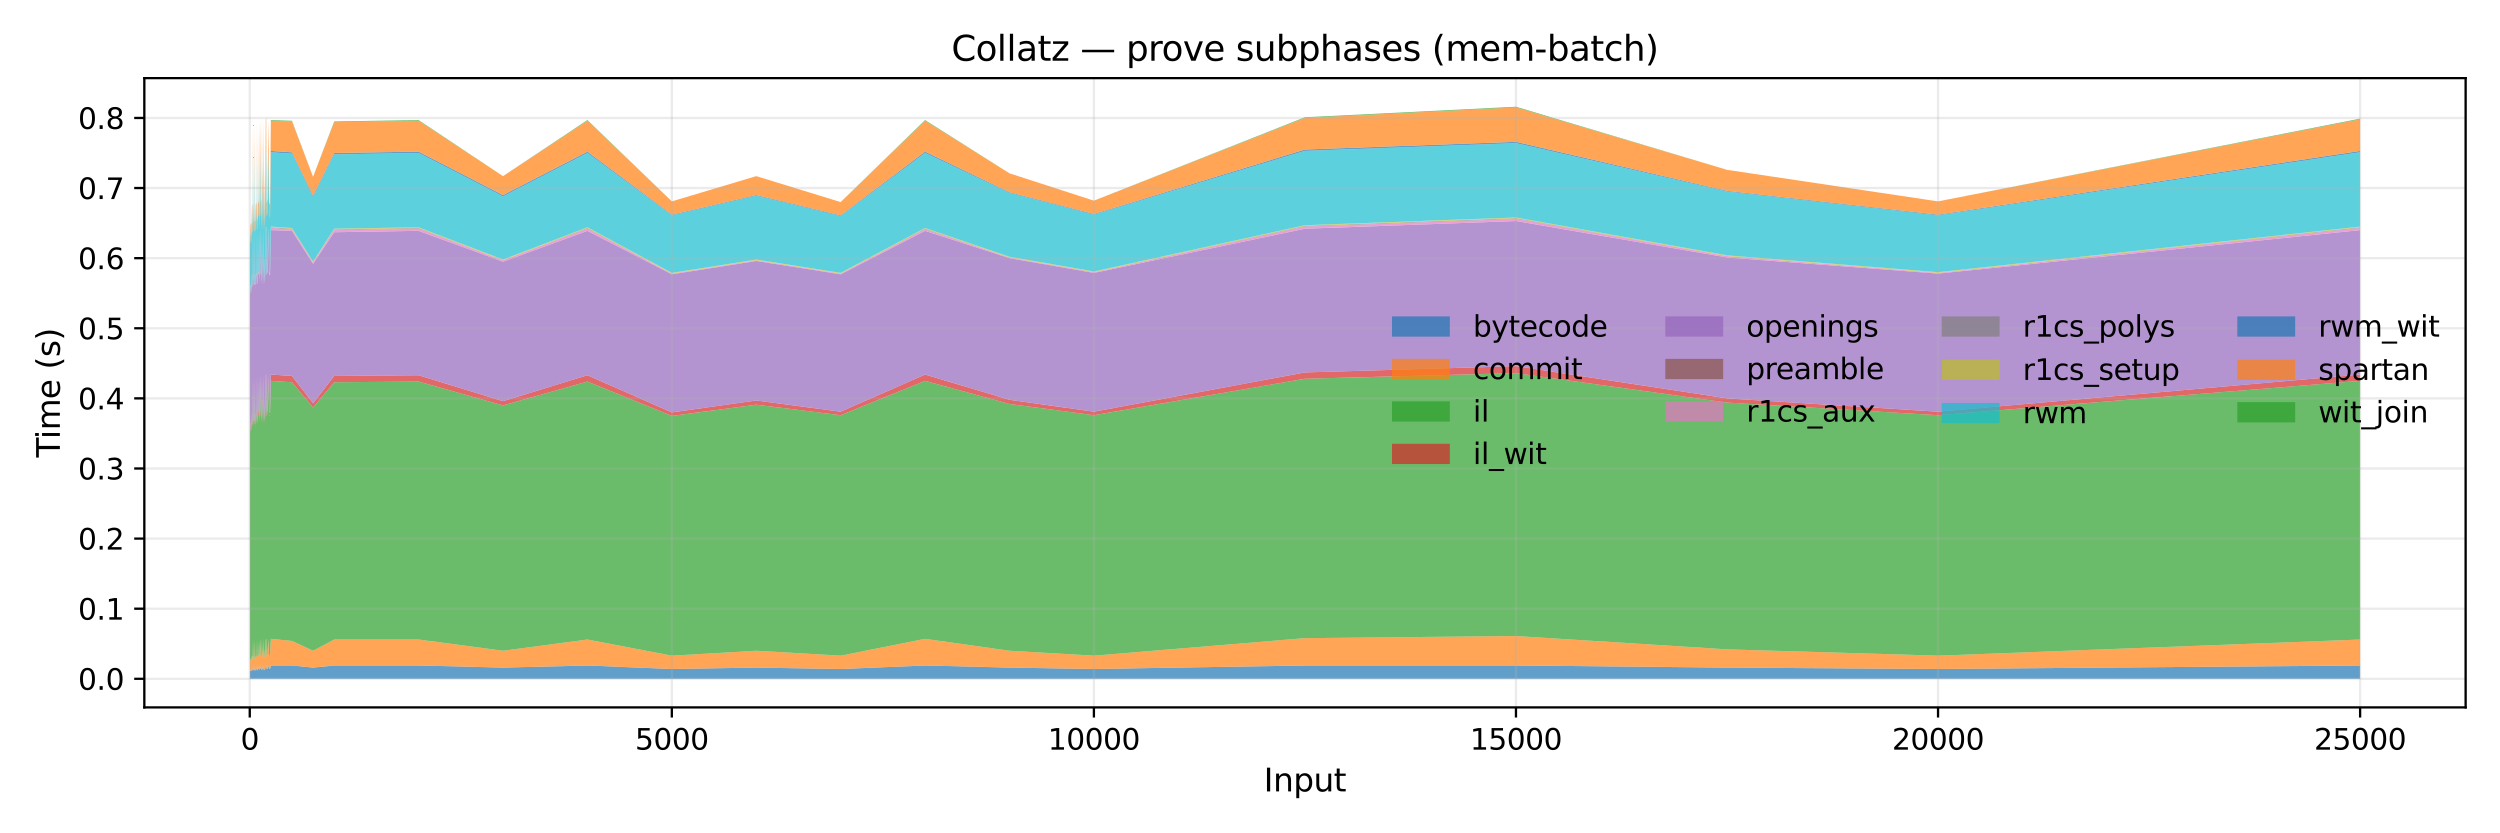 <?xml version="1.0" encoding="utf-8" standalone="no"?>
<!DOCTYPE svg PUBLIC "-//W3C//DTD SVG 1.1//EN"
  "http://www.w3.org/Graphics/SVG/1.1/DTD/svg11.dtd">
<svg xmlns:xlink="http://www.w3.org/1999/xlink" width="864pt" height="288pt" viewBox="0 0 864 288" xmlns="http://www.w3.org/2000/svg" version="1.1">
 <defs>
  <style type="text/css">*{stroke-linejoin: round; stroke-linecap: butt}</style>
 </defs>
 <g id="figure_1">
  <g id="patch_1">
   <path d="M 0 288 
L 864 288 
L 864 0 
L 0 0 
z
" style="fill: #ffffff"/>
  </g>
  <g id="axes_1">
   <g id="patch_2">
    <path d="M 49.88 244.48 
L 852.12 244.48 
L 852.12 27 
L 49.88 27 
z
" style="fill: #ffffff"/>
   </g>
   <g id="FillBetweenPolyCollection_1">
    <path d="M 86.345 232.172 
L 86.345 234.595 
L 86.375 234.595 
L 86.404 234.595 
L 86.433 234.595 
L 86.462 234.595 
L 86.491 234.595 
L 86.52 234.595 
L 86.55 234.595 
L 86.579 234.595 
L 86.608 234.595 
L 86.637 234.595 
L 86.666 234.595 
L 86.696 234.595 
L 86.725 234.595 
L 86.754 234.595 
L 86.783 234.595 
L 86.812 234.595 
L 86.841 234.595 
L 86.871 234.595 
L 86.9 234.595 
L 86.929 234.595 
L 86.958 234.595 
L 86.987 234.595 
L 87.016 234.595 
L 87.046 234.595 
L 87.075 234.595 
L 87.104 234.595 
L 87.133 234.595 
L 87.162 234.595 
L 87.191 234.595 
L 87.221 234.595 
L 87.25 234.595 
L 87.279 234.595 
L 87.308 234.595 
L 87.337 234.595 
L 87.367 234.595 
L 87.396 234.595 
L 87.425 234.595 
L 87.454 234.595 
L 87.483 234.595 
L 87.512 234.595 
L 87.542 234.595 
L 87.571 234.595 
L 87.6 234.595 
L 87.629 234.595 
L 87.658 234.595 
L 87.687 234.595 
L 87.717 234.595 
L 87.746 234.595 
L 87.775 234.595 
L 87.833 234.595 
L 87.892 234.595 
L 87.95 234.595 
L 88.008 234.595 
L 88.067 234.595 
L 88.125 234.595 
L 88.183 234.595 
L 88.242 234.595 
L 88.3 234.595 
L 88.358 234.595 
L 88.417 234.595 
L 88.475 234.595 
L 88.533 234.595 
L 88.592 234.595 
L 88.65 234.595 
L 88.709 234.595 
L 88.767 234.595 
L 88.825 234.595 
L 88.884 234.595 
L 88.942 234.595 
L 89 234.595 
L 89.059 234.595 
L 89.117 234.595 
L 89.175 234.595 
L 89.234 234.595 
L 89.38 234.595 
L 89.525 234.595 
L 89.671 234.595 
L 89.817 234.595 
L 89.963 234.595 
L 90.109 234.595 
L 90.255 234.595 
L 90.401 234.595 
L 90.546 234.595 
L 90.692 234.595 
L 90.838 234.595 
L 90.984 234.595 
L 91.13 234.595 
L 91.276 234.595 
L 91.422 234.595 
L 91.568 234.595 
L 91.713 234.595 
L 91.859 234.595 
L 92.005 234.595 
L 92.151 234.595 
L 92.443 234.595 
L 92.734 234.595 
L 93.026 234.595 
L 93.318 234.595 
L 93.61 234.595 
L 100.903 234.595 
L 108.196 234.595 
L 115.49 234.595 
L 144.663 234.595 
L 173.837 234.595 
L 203.01 234.595 
L 232.184 234.595 
L 261.357 234.595 
L 290.531 234.595 
L 319.705 234.595 
L 348.878 234.595 
L 378.052 234.595 
L 450.985 234.595 
L 523.919 234.595 
L 596.853 234.595 
L 669.787 234.595 
L 815.655 234.595 
L 815.655 229.991 
L 815.655 229.991 
L 669.787 231.202 
L 596.853 230.718 
L 523.919 229.991 
L 450.985 229.991 
L 378.052 231.202 
L 348.878 230.718 
L 319.705 229.991 
L 290.531 231.202 
L 261.357 230.718 
L 232.184 231.202 
L 203.01 229.991 
L 173.837 230.718 
L 144.663 229.991 
L 115.49 229.991 
L 108.196 230.718 
L 100.903 229.991 
L 93.61 229.991 
L 93.318 231.202 
L 93.026 231.202 
L 92.734 229.991 
L 92.443 231.202 
L 92.151 231.202 
L 92.005 229.991 
L 91.859 229.991 
L 91.713 230.718 
L 91.568 231.687 
L 91.422 230.718 
L 91.276 231.687 
L 91.13 229.991 
L 90.984 231.687 
L 90.838 230.718 
L 90.692 231.687 
L 90.546 229.991 
L 90.401 231.687 
L 90.255 231.202 
L 90.109 231.202 
L 89.963 229.991 
L 89.817 231.687 
L 89.671 231.202 
L 89.525 229.991 
L 89.38 231.202 
L 89.234 231.202 
L 89.175 231.202 
L 89.117 231.687 
L 89.059 229.991 
L 89 231.687 
L 88.942 231.687 
L 88.884 231.687 
L 88.825 231.202 
L 88.767 231.687 
L 88.709 229.991 
L 88.65 231.687 
L 88.592 231.202 
L 88.533 231.202 
L 88.475 231.202 
L 88.417 231.202 
L 88.358 231.687 
L 88.3 231.687 
L 88.242 231.202 
L 88.183 231.929 
L 88.125 229.991 
L 88.067 231.687 
L 88.008 231.687 
L 87.95 231.687 
L 87.892 229.991 
L 87.833 231.687 
L 87.775 231.202 
L 87.746 231.202 
L 87.717 231.687 
L 87.687 229.991 
L 87.658 231.687 
L 87.629 231.687 
L 87.6 231.687 
L 87.571 231.445 
L 87.542 231.687 
L 87.512 229.991 
L 87.483 231.687 
L 87.454 231.202 
L 87.425 231.202 
L 87.396 231.202 
L 87.367 231.202 
L 87.337 231.687 
L 87.308 231.687 
L 87.279 231.202 
L 87.25 231.929 
L 87.221 229.991 
L 87.191 231.687 
L 87.162 231.687 
L 87.133 231.687 
L 87.104 229.991 
L 87.075 231.687 
L 87.046 231.202 
L 87.016 231.687 
L 86.987 231.687 
L 86.958 231.687 
L 86.929 231.929 
L 86.9 231.929 
L 86.871 231.202 
L 86.841 231.202 
L 86.812 231.687 
L 86.783 231.929 
L 86.754 231.687 
L 86.725 231.687 
L 86.696 231.687 
L 86.666 231.687 
L 86.637 231.687 
L 86.608 231.929 
L 86.579 231.687 
L 86.55 231.929 
L 86.52 231.687 
L 86.491 231.687 
L 86.462 231.929 
L 86.433 231.929 
L 86.404 231.929 
L 86.375 231.929 
L 86.345 232.172 
z
" clip-path="url(#p02a4686f7a)" style="fill: #1f77b4; fill-opacity: 0.7"/>
   </g>
   <g id="FillBetweenPolyCollection_2">
    <path d="M 86.345 229.022 
L 86.345 232.172 
L 86.375 231.929 
L 86.404 231.929 
L 86.433 231.929 
L 86.462 231.929 
L 86.491 231.687 
L 86.52 231.687 
L 86.55 231.929 
L 86.579 231.687 
L 86.608 231.929 
L 86.637 231.687 
L 86.666 231.687 
L 86.696 231.687 
L 86.725 231.687 
L 86.754 231.687 
L 86.783 231.929 
L 86.812 231.687 
L 86.841 231.202 
L 86.871 231.202 
L 86.9 231.929 
L 86.929 231.929 
L 86.958 231.687 
L 86.987 231.687 
L 87.016 231.687 
L 87.046 231.202 
L 87.075 231.687 
L 87.104 229.991 
L 87.133 231.687 
L 87.162 231.687 
L 87.191 231.687 
L 87.221 229.991 
L 87.25 231.929 
L 87.279 231.202 
L 87.308 231.687 
L 87.337 231.687 
L 87.367 231.202 
L 87.396 231.202 
L 87.425 231.202 
L 87.454 231.202 
L 87.483 231.687 
L 87.512 229.991 
L 87.542 231.687 
L 87.571 231.445 
L 87.6 231.687 
L 87.629 231.687 
L 87.658 231.687 
L 87.687 229.991 
L 87.717 231.687 
L 87.746 231.202 
L 87.775 231.202 
L 87.833 231.687 
L 87.892 229.991 
L 87.95 231.687 
L 88.008 231.687 
L 88.067 231.687 
L 88.125 229.991 
L 88.183 231.929 
L 88.242 231.202 
L 88.3 231.687 
L 88.358 231.687 
L 88.417 231.202 
L 88.475 231.202 
L 88.533 231.202 
L 88.592 231.202 
L 88.65 231.687 
L 88.709 229.991 
L 88.767 231.687 
L 88.825 231.202 
L 88.884 231.687 
L 88.942 231.687 
L 89 231.687 
L 89.059 229.991 
L 89.117 231.687 
L 89.175 231.202 
L 89.234 231.202 
L 89.38 231.202 
L 89.525 229.991 
L 89.671 231.202 
L 89.817 231.687 
L 89.963 229.991 
L 90.109 231.202 
L 90.255 231.202 
L 90.401 231.687 
L 90.546 229.991 
L 90.692 231.687 
L 90.838 230.718 
L 90.984 231.687 
L 91.13 229.991 
L 91.276 231.687 
L 91.422 230.718 
L 91.568 231.687 
L 91.713 230.718 
L 91.859 229.991 
L 92.005 229.991 
L 92.151 231.202 
L 92.443 231.202 
L 92.734 229.991 
L 93.026 231.202 
L 93.318 231.202 
L 93.61 229.991 
L 100.903 229.991 
L 108.196 230.718 
L 115.49 229.991 
L 144.663 229.991 
L 173.837 230.718 
L 203.01 229.991 
L 232.184 231.202 
L 261.357 230.718 
L 290.531 231.202 
L 319.705 229.991 
L 348.878 230.718 
L 378.052 231.202 
L 450.985 229.991 
L 523.919 229.991 
L 596.853 230.718 
L 669.787 231.202 
L 815.655 229.991 
L 815.655 221.026 
L 815.655 221.026 
L 669.787 226.599 
L 596.853 224.418 
L 523.919 219.815 
L 450.985 220.542 
L 378.052 226.599 
L 348.878 224.903 
L 319.705 220.784 
L 290.531 226.599 
L 261.357 224.903 
L 232.184 226.599 
L 203.01 221.026 
L 173.837 224.903 
L 144.663 221.026 
L 115.49 221.026 
L 108.196 224.903 
L 100.903 221.511 
L 93.61 220.784 
L 93.318 226.599 
L 93.026 226.599 
L 92.734 220.784 
L 92.443 226.357 
L 92.151 226.841 
L 92.005 220.784 
L 91.859 221.026 
L 91.713 224.903 
L 91.568 227.568 
L 91.422 224.176 
L 91.276 227.81 
L 91.13 220.784 
L 90.984 227.81 
L 90.838 224.176 
L 90.692 227.568 
L 90.546 220.784 
L 90.401 227.81 
L 90.255 226.599 
L 90.109 226.599 
L 89.963 220.542 
L 89.817 227.568 
L 89.671 226.599 
L 89.525 221.269 
L 89.38 226.599 
L 89.234 226.599 
L 89.175 226.599 
L 89.117 227.81 
L 89.059 221.026 
L 89 227.81 
L 88.942 227.568 
L 88.884 227.568 
L 88.825 226.599 
L 88.767 227.81 
L 88.709 221.026 
L 88.65 227.81 
L 88.592 226.599 
L 88.533 226.599 
L 88.475 226.841 
L 88.417 226.599 
L 88.358 227.81 
L 88.3 227.81 
L 88.242 226.599 
L 88.183 228.295 
L 88.125 221.269 
L 88.067 227.81 
L 88.008 227.81 
L 87.95 227.568 
L 87.892 221.269 
L 87.833 227.81 
L 87.775 226.841 
L 87.746 226.599 
L 87.717 227.81 
L 87.687 221.026 
L 87.658 227.81 
L 87.629 227.568 
L 87.6 227.81 
L 87.571 226.841 
L 87.542 227.81 
L 87.512 221.269 
L 87.483 227.81 
L 87.454 226.599 
L 87.425 226.599 
L 87.396 226.599 
L 87.367 226.841 
L 87.337 227.81 
L 87.308 227.81 
L 87.279 226.599 
L 87.25 228.537 
L 87.221 221.026 
L 87.191 227.81 
L 87.162 227.81 
L 87.133 227.568 
L 87.104 221.511 
L 87.075 227.81 
L 87.046 226.841 
L 87.016 227.81 
L 86.987 227.81 
L 86.958 227.81 
L 86.929 228.295 
L 86.9 228.537 
L 86.871 226.599 
L 86.841 226.841 
L 86.812 227.81 
L 86.783 228.295 
L 86.754 227.568 
L 86.725 227.81 
L 86.696 227.81 
L 86.666 227.81 
L 86.637 227.81 
L 86.608 228.537 
L 86.579 227.568 
L 86.55 228.537 
L 86.52 227.81 
L 86.491 227.81 
L 86.462 228.537 
L 86.433 228.537 
L 86.404 228.295 
L 86.375 228.537 
L 86.345 229.022 
z
" clip-path="url(#p02a4686f7a)" style="fill: #ff7f0e; fill-opacity: 0.7"/>
   </g>
   <g id="FillBetweenPolyCollection_3">
    <path d="M 86.345 150.52 
L 86.345 229.022 
L 86.375 228.537 
L 86.404 228.295 
L 86.433 228.537 
L 86.462 228.537 
L 86.491 227.81 
L 86.52 227.81 
L 86.55 228.537 
L 86.579 227.568 
L 86.608 228.537 
L 86.637 227.81 
L 86.666 227.81 
L 86.696 227.81 
L 86.725 227.81 
L 86.754 227.568 
L 86.783 228.295 
L 86.812 227.81 
L 86.841 226.841 
L 86.871 226.599 
L 86.9 228.537 
L 86.929 228.295 
L 86.958 227.81 
L 86.987 227.81 
L 87.016 227.81 
L 87.046 226.841 
L 87.075 227.81 
L 87.104 221.511 
L 87.133 227.568 
L 87.162 227.81 
L 87.191 227.81 
L 87.221 221.026 
L 87.25 228.537 
L 87.279 226.599 
L 87.308 227.81 
L 87.337 227.81 
L 87.367 226.841 
L 87.396 226.599 
L 87.425 226.599 
L 87.454 226.599 
L 87.483 227.81 
L 87.512 221.269 
L 87.542 227.81 
L 87.571 226.841 
L 87.6 227.81 
L 87.629 227.568 
L 87.658 227.81 
L 87.687 221.026 
L 87.717 227.81 
L 87.746 226.599 
L 87.775 226.841 
L 87.833 227.81 
L 87.892 221.269 
L 87.95 227.568 
L 88.008 227.81 
L 88.067 227.81 
L 88.125 221.269 
L 88.183 228.295 
L 88.242 226.599 
L 88.3 227.81 
L 88.358 227.81 
L 88.417 226.599 
L 88.475 226.841 
L 88.533 226.599 
L 88.592 226.599 
L 88.65 227.81 
L 88.709 221.026 
L 88.767 227.81 
L 88.825 226.599 
L 88.884 227.568 
L 88.942 227.568 
L 89 227.81 
L 89.059 221.026 
L 89.117 227.81 
L 89.175 226.599 
L 89.234 226.599 
L 89.38 226.599 
L 89.525 221.269 
L 89.671 226.599 
L 89.817 227.568 
L 89.963 220.542 
L 90.109 226.599 
L 90.255 226.599 
L 90.401 227.81 
L 90.546 220.784 
L 90.692 227.568 
L 90.838 224.176 
L 90.984 227.81 
L 91.13 220.784 
L 91.276 227.81 
L 91.422 224.176 
L 91.568 227.568 
L 91.713 224.903 
L 91.859 221.026 
L 92.005 220.784 
L 92.151 226.841 
L 92.443 226.357 
L 92.734 220.784 
L 93.026 226.599 
L 93.318 226.599 
L 93.61 220.784 
L 100.903 221.511 
L 108.196 224.903 
L 115.49 221.026 
L 144.663 221.026 
L 173.837 224.903 
L 203.01 221.026 
L 232.184 226.599 
L 261.357 224.903 
L 290.531 226.599 
L 319.705 220.784 
L 348.878 224.903 
L 378.052 226.599 
L 450.985 220.542 
L 523.919 219.815 
L 596.853 224.418 
L 669.787 226.599 
L 815.655 221.026 
L 815.655 131.621 
L 815.655 131.621 
L 669.787 143.493 
L 596.853 139.132 
L 523.919 128.956 
L 450.985 130.894 
L 378.052 143.493 
L 348.878 139.617 
L 319.705 131.621 
L 290.531 143.493 
L 261.357 139.859 
L 232.184 143.736 
L 203.01 131.863 
L 173.837 140.101 
L 144.663 131.863 
L 115.49 132.106 
L 108.196 140.828 
L 100.903 132.106 
L 93.61 131.621 
L 93.318 143.736 
L 93.026 143.493 
L 92.734 131.863 
L 92.443 143.009 
L 92.151 143.978 
L 92.005 131.379 
L 91.859 132.106 
L 91.713 140.586 
L 91.568 145.916 
L 91.422 138.89 
L 91.276 146.401 
L 91.13 131.621 
L 90.984 146.401 
L 90.838 138.405 
L 90.692 146.158 
L 90.546 131.863 
L 90.401 146.158 
L 90.255 143.251 
L 90.109 143.736 
L 89.963 131.621 
L 89.817 145.916 
L 89.671 143.493 
L 89.525 132.106 
L 89.38 143.251 
L 89.234 143.493 
L 89.175 143.736 
L 89.117 146.401 
L 89.059 131.863 
L 89 146.158 
L 88.942 146.158 
L 88.884 146.158 
L 88.825 143.493 
L 88.767 146.643 
L 88.709 131.863 
L 88.65 146.643 
L 88.592 143.251 
L 88.533 143.736 
L 88.475 143.978 
L 88.417 143.736 
L 88.358 146.643 
L 88.3 146.401 
L 88.242 143.978 
L 88.183 148.097 
L 88.125 132.59 
L 88.067 146.643 
L 88.008 146.401 
L 87.95 146.401 
L 87.892 132.348 
L 87.833 146.885 
L 87.775 144.22 
L 87.746 143.978 
L 87.717 146.885 
L 87.687 132.833 
L 87.658 146.643 
L 87.629 146.401 
L 87.6 146.643 
L 87.571 144.22 
L 87.542 146.885 
L 87.512 132.833 
L 87.483 147.37 
L 87.454 144.22 
L 87.425 144.22 
L 87.396 144.22 
L 87.367 144.947 
L 87.337 146.885 
L 87.308 146.885 
L 87.279 144.22 
L 87.25 148.339 
L 87.221 132.348 
L 87.191 146.885 
L 87.162 146.885 
L 87.133 146.643 
L 87.104 133.317 
L 87.075 147.128 
L 87.046 145.189 
L 87.016 147.612 
L 86.987 147.128 
L 86.958 147.128 
L 86.929 148.824 
L 86.9 148.824 
L 86.871 144.705 
L 86.841 144.947 
L 86.812 147.128 
L 86.783 148.824 
L 86.754 146.643 
L 86.725 147.128 
L 86.696 147.37 
L 86.666 147.128 
L 86.637 146.885 
L 86.608 148.824 
L 86.579 146.885 
L 86.55 149.308 
L 86.52 147.612 
L 86.491 147.855 
L 86.462 149.308 
L 86.433 149.551 
L 86.404 148.581 
L 86.375 149.551 
L 86.345 150.52 
z
" clip-path="url(#p02a4686f7a)" style="fill: #2ca02c; fill-opacity: 0.7"/>
   </g>
   <g id="FillBetweenPolyCollection_4">
    <path d="M 86.345 149.793 
L 86.345 150.52 
L 86.375 149.551 
L 86.404 148.581 
L 86.433 149.551 
L 86.462 149.308 
L 86.491 147.855 
L 86.52 147.612 
L 86.55 149.308 
L 86.579 146.885 
L 86.608 148.824 
L 86.637 146.885 
L 86.666 147.128 
L 86.696 147.37 
L 86.725 147.128 
L 86.754 146.643 
L 86.783 148.824 
L 86.812 147.128 
L 86.841 144.947 
L 86.871 144.705 
L 86.9 148.824 
L 86.929 148.824 
L 86.958 147.128 
L 86.987 147.128 
L 87.016 147.612 
L 87.046 145.189 
L 87.075 147.128 
L 87.104 133.317 
L 87.133 146.643 
L 87.162 146.885 
L 87.191 146.885 
L 87.221 132.348 
L 87.25 148.339 
L 87.279 144.22 
L 87.308 146.885 
L 87.337 146.885 
L 87.367 144.947 
L 87.396 144.22 
L 87.425 144.22 
L 87.454 144.22 
L 87.483 147.37 
L 87.512 132.833 
L 87.542 146.885 
L 87.571 144.22 
L 87.6 146.643 
L 87.629 146.401 
L 87.658 146.643 
L 87.687 132.833 
L 87.717 146.885 
L 87.746 143.978 
L 87.775 144.22 
L 87.833 146.885 
L 87.892 132.348 
L 87.95 146.401 
L 88.008 146.401 
L 88.067 146.643 
L 88.125 132.59 
L 88.183 148.097 
L 88.242 143.978 
L 88.3 146.401 
L 88.358 146.643 
L 88.417 143.736 
L 88.475 143.978 
L 88.533 143.736 
L 88.592 143.251 
L 88.65 146.643 
L 88.709 131.863 
L 88.767 146.643 
L 88.825 143.493 
L 88.884 146.158 
L 88.942 146.158 
L 89 146.158 
L 89.059 131.863 
L 89.117 146.401 
L 89.175 143.736 
L 89.234 143.493 
L 89.38 143.251 
L 89.525 132.106 
L 89.671 143.493 
L 89.817 145.916 
L 89.963 131.621 
L 90.109 143.736 
L 90.255 143.251 
L 90.401 146.158 
L 90.546 131.863 
L 90.692 146.158 
L 90.838 138.405 
L 90.984 146.401 
L 91.13 131.621 
L 91.276 146.401 
L 91.422 138.89 
L 91.568 145.916 
L 91.713 140.586 
L 91.859 132.106 
L 92.005 131.379 
L 92.151 143.978 
L 92.443 143.009 
L 92.734 131.863 
L 93.026 143.493 
L 93.318 143.736 
L 93.61 131.621 
L 100.903 132.106 
L 108.196 140.828 
L 115.49 132.106 
L 144.663 131.863 
L 173.837 140.101 
L 203.01 131.863 
L 232.184 143.736 
L 261.357 139.859 
L 290.531 143.493 
L 319.705 131.621 
L 348.878 139.617 
L 378.052 143.493 
L 450.985 130.894 
L 523.919 128.956 
L 596.853 139.132 
L 669.787 143.493 
L 815.655 131.621 
L 815.655 129.44 
L 815.655 129.44 
L 669.787 142.282 
L 596.853 137.678 
L 523.919 126.533 
L 450.985 128.714 
L 378.052 142.282 
L 348.878 138.163 
L 319.705 129.44 
L 290.531 142.282 
L 261.357 138.405 
L 232.184 142.524 
L 203.01 129.683 
L 173.837 138.647 
L 144.663 129.683 
L 115.49 129.925 
L 108.196 139.374 
L 100.903 129.925 
L 93.61 129.44 
L 93.318 142.766 
L 93.026 142.282 
L 92.734 129.683 
L 92.443 141.797 
L 92.151 142.766 
L 92.005 129.198 
L 91.859 129.925 
L 91.713 139.132 
L 91.568 144.947 
L 91.422 137.436 
L 91.276 145.432 
L 91.13 129.44 
L 90.984 145.432 
L 90.838 136.951 
L 90.692 145.189 
L 90.546 129.683 
L 90.401 145.189 
L 90.255 142.04 
L 90.109 142.524 
L 89.963 129.44 
L 89.817 144.947 
L 89.671 142.282 
L 89.525 129.925 
L 89.38 142.04 
L 89.234 142.282 
L 89.175 142.524 
L 89.117 145.432 
L 89.059 129.683 
L 89 145.189 
L 88.942 145.189 
L 88.884 145.189 
L 88.825 142.282 
L 88.767 145.674 
L 88.709 129.683 
L 88.65 145.674 
L 88.592 142.04 
L 88.533 142.766 
L 88.475 142.766 
L 88.417 142.766 
L 88.358 145.674 
L 88.3 145.432 
L 88.242 142.766 
L 88.183 147.128 
L 88.125 130.41 
L 88.067 145.674 
L 88.008 145.432 
L 87.95 145.432 
L 87.892 130.167 
L 87.833 145.916 
L 87.775 143.009 
L 87.746 142.766 
L 87.717 145.916 
L 87.687 130.652 
L 87.658 145.674 
L 87.629 145.432 
L 87.6 145.674 
L 87.571 143.009 
L 87.542 145.916 
L 87.512 130.652 
L 87.483 146.401 
L 87.454 143.009 
L 87.425 143.009 
L 87.396 143.009 
L 87.367 143.736 
L 87.337 145.916 
L 87.308 145.916 
L 87.279 143.009 
L 87.25 147.37 
L 87.221 130.167 
L 87.191 145.916 
L 87.162 145.916 
L 87.133 145.674 
L 87.104 131.136 
L 87.075 146.158 
L 87.046 144.22 
L 87.016 146.643 
L 86.987 146.158 
L 86.958 146.158 
L 86.929 147.855 
L 86.9 147.855 
L 86.871 143.736 
L 86.841 143.736 
L 86.812 146.158 
L 86.783 147.855 
L 86.754 145.674 
L 86.725 146.158 
L 86.696 146.401 
L 86.666 146.158 
L 86.637 145.916 
L 86.608 147.855 
L 86.579 145.916 
L 86.55 148.339 
L 86.52 146.643 
L 86.491 146.885 
L 86.462 148.339 
L 86.433 148.581 
L 86.404 147.612 
L 86.375 148.824 
L 86.345 149.793 
z
" clip-path="url(#p02a4686f7a)" style="fill: #d62728; fill-opacity: 0.7"/>
   </g>
   <g id="FillBetweenPolyCollection_5">
    <path d="M 86.345 102.788 
L 86.345 149.793 
L 86.375 148.824 
L 86.404 147.612 
L 86.433 148.581 
L 86.462 148.339 
L 86.491 146.885 
L 86.52 146.643 
L 86.55 148.339 
L 86.579 145.916 
L 86.608 147.855 
L 86.637 145.916 
L 86.666 146.158 
L 86.696 146.401 
L 86.725 146.158 
L 86.754 145.674 
L 86.783 147.855 
L 86.812 146.158 
L 86.841 143.736 
L 86.871 143.736 
L 86.9 147.855 
L 86.929 147.855 
L 86.958 146.158 
L 86.987 146.158 
L 87.016 146.643 
L 87.046 144.22 
L 87.075 146.158 
L 87.104 131.136 
L 87.133 145.674 
L 87.162 145.916 
L 87.191 145.916 
L 87.221 130.167 
L 87.25 147.37 
L 87.279 143.009 
L 87.308 145.916 
L 87.337 145.916 
L 87.367 143.736 
L 87.396 143.009 
L 87.425 143.009 
L 87.454 143.009 
L 87.483 146.401 
L 87.512 130.652 
L 87.542 145.916 
L 87.571 143.009 
L 87.6 145.674 
L 87.629 145.432 
L 87.658 145.674 
L 87.687 130.652 
L 87.717 145.916 
L 87.746 142.766 
L 87.775 143.009 
L 87.833 145.916 
L 87.892 130.167 
L 87.95 145.432 
L 88.008 145.432 
L 88.067 145.674 
L 88.125 130.41 
L 88.183 147.128 
L 88.242 142.766 
L 88.3 145.432 
L 88.358 145.674 
L 88.417 142.766 
L 88.475 142.766 
L 88.533 142.766 
L 88.592 142.04 
L 88.65 145.674 
L 88.709 129.683 
L 88.767 145.674 
L 88.825 142.282 
L 88.884 145.189 
L 88.942 145.189 
L 89 145.189 
L 89.059 129.683 
L 89.117 145.432 
L 89.175 142.524 
L 89.234 142.282 
L 89.38 142.04 
L 89.525 129.925 
L 89.671 142.282 
L 89.817 144.947 
L 89.963 129.44 
L 90.109 142.524 
L 90.255 142.04 
L 90.401 145.189 
L 90.546 129.683 
L 90.692 145.189 
L 90.838 136.951 
L 90.984 145.432 
L 91.13 129.44 
L 91.276 145.432 
L 91.422 137.436 
L 91.568 144.947 
L 91.713 139.132 
L 91.859 129.925 
L 92.005 129.198 
L 92.151 142.766 
L 92.443 141.797 
L 92.734 129.683 
L 93.026 142.282 
L 93.318 142.766 
L 93.61 129.44 
L 100.903 129.925 
L 108.196 139.374 
L 115.49 129.925 
L 144.663 129.683 
L 173.837 138.647 
L 203.01 129.683 
L 232.184 142.524 
L 261.357 138.405 
L 290.531 142.282 
L 319.705 129.44 
L 348.878 138.163 
L 378.052 142.282 
L 450.985 128.714 
L 523.919 126.533 
L 596.853 137.678 
L 669.787 142.282 
L 815.655 129.44 
L 815.655 79.529 
L 815.655 79.529 
L 669.787 94.551 
L 596.853 88.978 
L 523.919 76.379 
L 450.985 79.044 
L 378.052 94.308 
L 348.878 89.22 
L 319.705 79.771 
L 290.531 94.793 
L 261.357 90.189 
L 232.184 94.793 
L 203.01 79.771 
L 173.837 90.432 
L 144.663 79.771 
L 115.49 80.255 
L 108.196 91.159 
L 100.903 79.771 
L 93.61 79.529 
L 93.318 95.277 
L 93.026 94.551 
L 92.734 80.013 
L 92.443 93.824 
L 92.151 95.035 
L 92.005 79.286 
L 91.859 80.013 
L 91.713 90.916 
L 91.568 97.7 
L 91.422 88.978 
L 91.276 98.427 
L 91.13 79.771 
L 90.984 98.427 
L 90.838 88.251 
L 90.692 97.943 
L 90.546 80.013 
L 90.401 98.185 
L 90.255 94.066 
L 90.109 95.035 
L 89.963 79.286 
L 89.817 97.458 
L 89.671 94.551 
L 89.525 80.255 
L 89.38 94.308 
L 89.234 94.793 
L 89.175 94.793 
L 89.117 98.185 
L 89.059 79.771 
L 89 97.943 
L 88.942 97.943 
L 88.884 97.943 
L 88.825 94.551 
L 88.767 98.185 
L 88.709 80.013 
L 88.65 98.67 
L 88.592 94.551 
L 88.533 95.277 
L 88.475 95.277 
L 88.417 95.277 
L 88.358 98.427 
L 88.3 98.185 
L 88.242 95.035 
L 88.183 100.366 
L 88.125 80.74 
L 88.067 98.427 
L 88.008 98.185 
L 87.95 98.427 
L 87.892 80.498 
L 87.833 98.912 
L 87.775 95.52 
L 87.746 95.277 
L 87.717 98.67 
L 87.687 80.982 
L 87.658 98.185 
L 87.629 98.185 
L 87.6 98.427 
L 87.571 95.52 
L 87.542 98.912 
L 87.512 80.982 
L 87.483 98.912 
L 87.454 95.277 
L 87.425 95.277 
L 87.396 95.52 
L 87.367 96.004 
L 87.337 98.67 
L 87.308 98.67 
L 87.279 95.52 
L 87.25 100.608 
L 87.221 80.255 
L 87.191 98.912 
L 87.162 98.912 
L 87.133 98.427 
L 87.104 81.467 
L 87.075 99.154 
L 87.046 96.489 
L 87.016 99.396 
L 86.987 99.154 
L 86.958 98.912 
L 86.929 100.85 
L 86.9 100.85 
L 86.871 96.004 
L 86.841 95.762 
L 86.812 98.912 
L 86.783 100.85 
L 86.754 98.67 
L 86.725 98.912 
L 86.696 99.154 
L 86.666 98.912 
L 86.637 98.912 
L 86.608 100.85 
L 86.579 98.427 
L 86.55 101.577 
L 86.52 99.396 
L 86.491 99.639 
L 86.462 101.335 
L 86.433 101.335 
L 86.404 100.608 
L 86.375 101.819 
L 86.345 102.788 
z
" clip-path="url(#p02a4686f7a)" style="fill: #9467bd; fill-opacity: 0.7"/>
   </g>
   <g id="FillBetweenPolyCollection_6">
    <path d="M 86.345 102.788 
L 86.345 102.788 
L 86.375 101.819 
L 86.404 100.608 
L 86.433 101.335 
L 86.462 101.335 
L 86.491 99.639 
L 86.52 99.396 
L 86.55 101.577 
L 86.579 98.427 
L 86.608 100.85 
L 86.637 98.912 
L 86.666 98.912 
L 86.696 99.154 
L 86.725 98.912 
L 86.754 98.67 
L 86.783 100.85 
L 86.812 98.912 
L 86.841 95.762 
L 86.871 96.004 
L 86.9 100.85 
L 86.929 100.85 
L 86.958 98.912 
L 86.987 99.154 
L 87.016 99.396 
L 87.046 96.489 
L 87.075 99.154 
L 87.104 81.467 
L 87.133 98.427 
L 87.162 98.912 
L 87.191 98.912 
L 87.221 80.255 
L 87.25 100.608 
L 87.279 95.52 
L 87.308 98.67 
L 87.337 98.67 
L 87.367 96.004 
L 87.396 95.52 
L 87.425 95.277 
L 87.454 95.277 
L 87.483 98.912 
L 87.512 80.982 
L 87.542 98.912 
L 87.571 95.52 
L 87.6 98.427 
L 87.629 98.185 
L 87.658 98.185 
L 87.687 80.982 
L 87.717 98.67 
L 87.746 95.277 
L 87.775 95.52 
L 87.833 98.912 
L 87.892 80.498 
L 87.95 98.427 
L 88.008 98.185 
L 88.067 98.427 
L 88.125 80.74 
L 88.183 100.366 
L 88.242 95.035 
L 88.3 98.185 
L 88.358 98.427 
L 88.417 95.277 
L 88.475 95.277 
L 88.533 95.277 
L 88.592 94.551 
L 88.65 98.67 
L 88.709 80.013 
L 88.767 98.185 
L 88.825 94.551 
L 88.884 97.943 
L 88.942 97.943 
L 89 97.943 
L 89.059 79.771 
L 89.117 98.185 
L 89.175 94.793 
L 89.234 94.793 
L 89.38 94.308 
L 89.525 80.255 
L 89.671 94.551 
L 89.817 97.458 
L 89.963 79.286 
L 90.109 95.035 
L 90.255 94.066 
L 90.401 98.185 
L 90.546 80.013 
L 90.692 97.943 
L 90.838 88.251 
L 90.984 98.427 
L 91.13 79.771 
L 91.276 98.427 
L 91.422 88.978 
L 91.568 97.7 
L 91.713 90.916 
L 91.859 80.013 
L 92.005 79.286 
L 92.151 95.035 
L 92.443 93.824 
L 92.734 80.013 
L 93.026 94.551 
L 93.318 95.277 
L 93.61 79.529 
L 100.903 79.771 
L 108.196 91.159 
L 115.49 80.255 
L 144.663 79.771 
L 173.837 90.432 
L 203.01 79.771 
L 232.184 94.793 
L 261.357 90.189 
L 290.531 94.793 
L 319.705 79.771 
L 348.878 89.22 
L 378.052 94.308 
L 450.985 79.044 
L 523.919 76.379 
L 596.853 88.978 
L 669.787 94.551 
L 815.655 79.529 
L 815.655 79.529 
L 815.655 79.529 
L 669.787 94.551 
L 596.853 88.978 
L 523.919 76.379 
L 450.985 79.044 
L 378.052 94.308 
L 348.878 89.22 
L 319.705 79.771 
L 290.531 94.793 
L 261.357 90.189 
L 232.184 94.793 
L 203.01 79.771 
L 173.837 90.432 
L 144.663 79.771 
L 115.49 80.255 
L 108.196 91.159 
L 100.903 79.771 
L 93.61 79.529 
L 93.318 95.277 
L 93.026 94.551 
L 92.734 80.013 
L 92.443 93.824 
L 92.151 95.035 
L 92.005 79.286 
L 91.859 80.013 
L 91.713 90.916 
L 91.568 97.7 
L 91.422 88.978 
L 91.276 98.427 
L 91.13 79.771 
L 90.984 98.427 
L 90.838 88.251 
L 90.692 97.943 
L 90.546 80.013 
L 90.401 98.185 
L 90.255 94.066 
L 90.109 95.035 
L 89.963 79.286 
L 89.817 97.458 
L 89.671 94.551 
L 89.525 80.255 
L 89.38 94.308 
L 89.234 94.793 
L 89.175 94.793 
L 89.117 98.185 
L 89.059 79.771 
L 89 97.943 
L 88.942 97.943 
L 88.884 97.943 
L 88.825 94.551 
L 88.767 98.185 
L 88.709 80.013 
L 88.65 98.67 
L 88.592 94.551 
L 88.533 95.277 
L 88.475 95.277 
L 88.417 95.277 
L 88.358 98.427 
L 88.3 98.185 
L 88.242 95.035 
L 88.183 100.366 
L 88.125 80.74 
L 88.067 98.427 
L 88.008 98.185 
L 87.95 98.427 
L 87.892 80.498 
L 87.833 98.912 
L 87.775 95.52 
L 87.746 95.277 
L 87.717 98.67 
L 87.687 80.982 
L 87.658 98.185 
L 87.629 98.185 
L 87.6 98.427 
L 87.571 95.52 
L 87.542 98.912 
L 87.512 80.982 
L 87.483 98.912 
L 87.454 95.277 
L 87.425 95.277 
L 87.396 95.52 
L 87.367 96.004 
L 87.337 98.67 
L 87.308 98.67 
L 87.279 95.52 
L 87.25 100.608 
L 87.221 80.255 
L 87.191 98.912 
L 87.162 98.912 
L 87.133 98.427 
L 87.104 81.467 
L 87.075 99.154 
L 87.046 96.489 
L 87.016 99.396 
L 86.987 99.154 
L 86.958 98.912 
L 86.929 100.85 
L 86.9 100.85 
L 86.871 96.004 
L 86.841 95.762 
L 86.812 98.912 
L 86.783 100.85 
L 86.754 98.67 
L 86.725 98.912 
L 86.696 99.154 
L 86.666 98.912 
L 86.637 98.912 
L 86.608 100.85 
L 86.579 98.427 
L 86.55 101.577 
L 86.52 99.396 
L 86.491 99.639 
L 86.462 101.335 
L 86.433 101.335 
L 86.404 100.608 
L 86.375 101.819 
L 86.345 102.788 
z
" clip-path="url(#p02a4686f7a)" style="fill: #8c564b; fill-opacity: 0.7"/>
   </g>
   <g id="FillBetweenPolyCollection_7">
    <path d="M 86.345 102.788 
L 86.345 102.788 
L 86.375 101.819 
L 86.404 100.608 
L 86.433 101.335 
L 86.462 101.335 
L 86.491 99.639 
L 86.52 99.396 
L 86.55 101.577 
L 86.579 98.427 
L 86.608 100.85 
L 86.637 98.912 
L 86.666 98.912 
L 86.696 99.154 
L 86.725 98.912 
L 86.754 98.67 
L 86.783 100.85 
L 86.812 98.912 
L 86.841 95.762 
L 86.871 96.004 
L 86.9 100.85 
L 86.929 100.85 
L 86.958 98.912 
L 86.987 99.154 
L 87.016 99.396 
L 87.046 96.489 
L 87.075 99.154 
L 87.104 81.467 
L 87.133 98.427 
L 87.162 98.912 
L 87.191 98.912 
L 87.221 80.255 
L 87.25 100.608 
L 87.279 95.52 
L 87.308 98.67 
L 87.337 98.67 
L 87.367 96.004 
L 87.396 95.52 
L 87.425 95.277 
L 87.454 95.277 
L 87.483 98.912 
L 87.512 80.982 
L 87.542 98.912 
L 87.571 95.52 
L 87.6 98.427 
L 87.629 98.185 
L 87.658 98.185 
L 87.687 80.982 
L 87.717 98.67 
L 87.746 95.277 
L 87.775 95.52 
L 87.833 98.912 
L 87.892 80.498 
L 87.95 98.427 
L 88.008 98.185 
L 88.067 98.427 
L 88.125 80.74 
L 88.183 100.366 
L 88.242 95.035 
L 88.3 98.185 
L 88.358 98.427 
L 88.417 95.277 
L 88.475 95.277 
L 88.533 95.277 
L 88.592 94.551 
L 88.65 98.67 
L 88.709 80.013 
L 88.767 98.185 
L 88.825 94.551 
L 88.884 97.943 
L 88.942 97.943 
L 89 97.943 
L 89.059 79.771 
L 89.117 98.185 
L 89.175 94.793 
L 89.234 94.793 
L 89.38 94.308 
L 89.525 80.255 
L 89.671 94.551 
L 89.817 97.458 
L 89.963 79.286 
L 90.109 95.035 
L 90.255 94.066 
L 90.401 98.185 
L 90.546 80.013 
L 90.692 97.943 
L 90.838 88.251 
L 90.984 98.427 
L 91.13 79.771 
L 91.276 98.427 
L 91.422 88.978 
L 91.568 97.7 
L 91.713 90.916 
L 91.859 80.013 
L 92.005 79.286 
L 92.151 95.035 
L 92.443 93.824 
L 92.734 80.013 
L 93.026 94.551 
L 93.318 95.277 
L 93.61 79.529 
L 100.903 79.771 
L 108.196 91.159 
L 115.49 80.255 
L 144.663 79.771 
L 173.837 90.432 
L 203.01 79.771 
L 232.184 94.793 
L 261.357 90.189 
L 290.531 94.793 
L 319.705 79.771 
L 348.878 89.22 
L 378.052 94.308 
L 450.985 79.044 
L 523.919 76.379 
L 596.853 88.978 
L 669.787 94.551 
L 815.655 79.529 
L 815.655 78.802 
L 815.655 78.802 
L 669.787 94.308 
L 596.853 88.493 
L 523.919 75.652 
L 450.985 78.317 
L 378.052 94.066 
L 348.878 88.978 
L 319.705 79.286 
L 290.531 94.551 
L 261.357 89.947 
L 232.184 94.551 
L 203.01 79.044 
L 173.837 89.947 
L 144.663 79.044 
L 115.49 79.529 
L 108.196 90.674 
L 100.903 79.286 
L 93.61 78.802 
L 93.318 95.035 
L 93.026 94.308 
L 92.734 79.286 
L 92.443 93.581 
L 92.151 94.793 
L 92.005 78.559 
L 91.859 79.286 
L 91.713 90.432 
L 91.568 97.458 
L 91.422 88.493 
L 91.276 98.185 
L 91.13 79.044 
L 90.984 98.185 
L 90.838 87.766 
L 90.692 97.943 
L 90.546 79.286 
L 90.401 97.943 
L 90.255 93.824 
L 90.109 94.793 
L 89.963 78.559 
L 89.817 97.216 
L 89.671 94.308 
L 89.525 79.529 
L 89.38 94.066 
L 89.234 94.551 
L 89.175 94.551 
L 89.117 97.943 
L 89.059 79.044 
L 89 97.7 
L 88.942 97.7 
L 88.884 97.943 
L 88.825 94.308 
L 88.767 97.943 
L 88.709 79.529 
L 88.65 98.427 
L 88.592 94.308 
L 88.533 95.035 
L 88.475 95.035 
L 88.417 95.035 
L 88.358 98.185 
L 88.3 97.943 
L 88.242 94.793 
L 88.183 100.366 
L 88.125 80.013 
L 88.067 98.427 
L 88.008 97.943 
L 87.95 98.185 
L 87.892 79.771 
L 87.833 98.67 
L 87.775 95.277 
L 87.746 95.035 
L 87.717 98.67 
L 87.687 80.255 
L 87.658 98.185 
L 87.629 97.943 
L 87.6 98.185 
L 87.571 95.277 
L 87.542 98.912 
L 87.512 80.255 
L 87.483 98.67 
L 87.454 95.035 
L 87.425 95.035 
L 87.396 95.277 
L 87.367 95.762 
L 87.337 98.427 
L 87.308 98.427 
L 87.279 95.277 
L 87.25 100.608 
L 87.221 79.529 
L 87.191 98.912 
L 87.162 98.912 
L 87.133 98.185 
L 87.104 80.74 
L 87.075 99.154 
L 87.046 96.247 
L 87.016 99.154 
L 86.987 98.912 
L 86.958 98.912 
L 86.929 100.85 
L 86.9 100.85 
L 86.871 95.762 
L 86.841 95.52 
L 86.812 98.912 
L 86.783 100.85 
L 86.754 98.67 
L 86.725 98.67 
L 86.696 98.912 
L 86.666 98.67 
L 86.637 98.912 
L 86.608 100.85 
L 86.579 98.427 
L 86.55 101.577 
L 86.52 99.396 
L 86.491 99.396 
L 86.462 101.335 
L 86.433 101.335 
L 86.404 100.608 
L 86.375 101.819 
L 86.345 102.788 
z
" clip-path="url(#p02a4686f7a)" style="fill: #e377c2; fill-opacity: 0.7"/>
   </g>
   <g id="FillBetweenPolyCollection_8">
    <path d="M 86.345 102.788 
L 86.345 102.788 
L 86.375 101.819 
L 86.404 100.608 
L 86.433 101.335 
L 86.462 101.335 
L 86.491 99.396 
L 86.52 99.396 
L 86.55 101.577 
L 86.579 98.427 
L 86.608 100.85 
L 86.637 98.912 
L 86.666 98.67 
L 86.696 98.912 
L 86.725 98.67 
L 86.754 98.67 
L 86.783 100.85 
L 86.812 98.912 
L 86.841 95.52 
L 86.871 95.762 
L 86.9 100.85 
L 86.929 100.85 
L 86.958 98.912 
L 86.987 98.912 
L 87.016 99.154 
L 87.046 96.247 
L 87.075 99.154 
L 87.104 80.74 
L 87.133 98.185 
L 87.162 98.912 
L 87.191 98.912 
L 87.221 79.529 
L 87.25 100.608 
L 87.279 95.277 
L 87.308 98.427 
L 87.337 98.427 
L 87.367 95.762 
L 87.396 95.277 
L 87.425 95.035 
L 87.454 95.035 
L 87.483 98.67 
L 87.512 80.255 
L 87.542 98.912 
L 87.571 95.277 
L 87.6 98.185 
L 87.629 97.943 
L 87.658 98.185 
L 87.687 80.255 
L 87.717 98.67 
L 87.746 95.035 
L 87.775 95.277 
L 87.833 98.67 
L 87.892 79.771 
L 87.95 98.185 
L 88.008 97.943 
L 88.067 98.427 
L 88.125 80.013 
L 88.183 100.366 
L 88.242 94.793 
L 88.3 97.943 
L 88.358 98.185 
L 88.417 95.035 
L 88.475 95.035 
L 88.533 95.035 
L 88.592 94.308 
L 88.65 98.427 
L 88.709 79.529 
L 88.767 97.943 
L 88.825 94.308 
L 88.884 97.943 
L 88.942 97.7 
L 89 97.7 
L 89.059 79.044 
L 89.117 97.943 
L 89.175 94.551 
L 89.234 94.551 
L 89.38 94.066 
L 89.525 79.529 
L 89.671 94.308 
L 89.817 97.216 
L 89.963 78.559 
L 90.109 94.793 
L 90.255 93.824 
L 90.401 97.943 
L 90.546 79.286 
L 90.692 97.943 
L 90.838 87.766 
L 90.984 98.185 
L 91.13 79.044 
L 91.276 98.185 
L 91.422 88.493 
L 91.568 97.458 
L 91.713 90.432 
L 91.859 79.286 
L 92.005 78.559 
L 92.151 94.793 
L 92.443 93.581 
L 92.734 79.286 
L 93.026 94.308 
L 93.318 95.035 
L 93.61 78.802 
L 100.903 79.286 
L 108.196 90.674 
L 115.49 79.529 
L 144.663 79.044 
L 173.837 89.947 
L 203.01 79.044 
L 232.184 94.551 
L 261.357 89.947 
L 290.531 94.551 
L 319.705 79.286 
L 348.878 88.978 
L 378.052 94.066 
L 450.985 78.317 
L 523.919 75.652 
L 596.853 88.493 
L 669.787 94.308 
L 815.655 78.802 
L 815.655 78.559 
L 815.655 78.559 
L 669.787 94.308 
L 596.853 88.493 
L 523.919 75.41 
L 450.985 78.075 
L 378.052 94.066 
L 348.878 88.978 
L 319.705 79.044 
L 290.531 94.551 
L 261.357 89.947 
L 232.184 94.551 
L 203.01 78.802 
L 173.837 89.947 
L 144.663 78.802 
L 115.49 79.286 
L 108.196 90.674 
L 100.903 79.044 
L 93.61 78.559 
L 93.318 95.035 
L 93.026 94.308 
L 92.734 79.044 
L 92.443 93.581 
L 92.151 94.793 
L 92.005 78.317 
L 91.859 79.044 
L 91.713 90.432 
L 91.568 97.458 
L 91.422 88.493 
L 91.276 98.185 
L 91.13 78.802 
L 90.984 98.185 
L 90.838 87.766 
L 90.692 97.943 
L 90.546 79.044 
L 90.401 97.943 
L 90.255 93.824 
L 90.109 94.793 
L 89.963 78.317 
L 89.817 97.216 
L 89.671 94.308 
L 89.525 79.286 
L 89.38 94.066 
L 89.234 94.551 
L 89.175 94.551 
L 89.117 97.943 
L 89.059 78.802 
L 89 97.7 
L 88.942 97.7 
L 88.884 97.943 
L 88.825 94.308 
L 88.767 97.943 
L 88.709 79.286 
L 88.65 98.427 
L 88.592 94.308 
L 88.533 95.035 
L 88.475 95.035 
L 88.417 95.035 
L 88.358 98.185 
L 88.3 97.943 
L 88.242 94.793 
L 88.183 100.366 
L 88.125 79.771 
L 88.067 98.427 
L 88.008 97.943 
L 87.95 98.185 
L 87.892 79.529 
L 87.833 98.67 
L 87.775 95.277 
L 87.746 95.035 
L 87.717 98.67 
L 87.687 80.013 
L 87.658 98.185 
L 87.629 97.943 
L 87.6 98.185 
L 87.571 95.277 
L 87.542 98.912 
L 87.512 80.013 
L 87.483 98.67 
L 87.454 95.035 
L 87.425 95.035 
L 87.396 95.277 
L 87.367 95.762 
L 87.337 98.427 
L 87.308 98.427 
L 87.279 95.277 
L 87.25 100.608 
L 87.221 79.286 
L 87.191 98.912 
L 87.162 98.912 
L 87.133 98.185 
L 87.104 80.498 
L 87.075 99.154 
L 87.046 96.247 
L 87.016 99.154 
L 86.987 98.912 
L 86.958 98.912 
L 86.929 100.85 
L 86.9 100.85 
L 86.871 95.762 
L 86.841 95.52 
L 86.812 98.912 
L 86.783 100.85 
L 86.754 98.67 
L 86.725 98.67 
L 86.696 98.912 
L 86.666 98.67 
L 86.637 98.912 
L 86.608 100.85 
L 86.579 98.427 
L 86.55 101.577 
L 86.52 99.396 
L 86.491 99.396 
L 86.462 101.335 
L 86.433 101.335 
L 86.404 100.608 
L 86.375 101.819 
L 86.345 102.788 
z
" clip-path="url(#p02a4686f7a)" style="fill: #7f7f7f; fill-opacity: 0.7"/>
   </g>
   <g id="FillBetweenPolyCollection_9">
    <path d="M 86.345 102.546 
L 86.345 102.788 
L 86.375 101.819 
L 86.404 100.608 
L 86.433 101.335 
L 86.462 101.335 
L 86.491 99.396 
L 86.52 99.396 
L 86.55 101.577 
L 86.579 98.427 
L 86.608 100.85 
L 86.637 98.912 
L 86.666 98.67 
L 86.696 98.912 
L 86.725 98.67 
L 86.754 98.67 
L 86.783 100.85 
L 86.812 98.912 
L 86.841 95.52 
L 86.871 95.762 
L 86.9 100.85 
L 86.929 100.85 
L 86.958 98.912 
L 86.987 98.912 
L 87.016 99.154 
L 87.046 96.247 
L 87.075 99.154 
L 87.104 80.498 
L 87.133 98.185 
L 87.162 98.912 
L 87.191 98.912 
L 87.221 79.286 
L 87.25 100.608 
L 87.279 95.277 
L 87.308 98.427 
L 87.337 98.427 
L 87.367 95.762 
L 87.396 95.277 
L 87.425 95.035 
L 87.454 95.035 
L 87.483 98.67 
L 87.512 80.013 
L 87.542 98.912 
L 87.571 95.277 
L 87.6 98.185 
L 87.629 97.943 
L 87.658 98.185 
L 87.687 80.013 
L 87.717 98.67 
L 87.746 95.035 
L 87.775 95.277 
L 87.833 98.67 
L 87.892 79.529 
L 87.95 98.185 
L 88.008 97.943 
L 88.067 98.427 
L 88.125 79.771 
L 88.183 100.366 
L 88.242 94.793 
L 88.3 97.943 
L 88.358 98.185 
L 88.417 95.035 
L 88.475 95.035 
L 88.533 95.035 
L 88.592 94.308 
L 88.65 98.427 
L 88.709 79.286 
L 88.767 97.943 
L 88.825 94.308 
L 88.884 97.943 
L 88.942 97.7 
L 89 97.7 
L 89.059 78.802 
L 89.117 97.943 
L 89.175 94.551 
L 89.234 94.551 
L 89.38 94.066 
L 89.525 79.286 
L 89.671 94.308 
L 89.817 97.216 
L 89.963 78.317 
L 90.109 94.793 
L 90.255 93.824 
L 90.401 97.943 
L 90.546 79.044 
L 90.692 97.943 
L 90.838 87.766 
L 90.984 98.185 
L 91.13 78.802 
L 91.276 98.185 
L 91.422 88.493 
L 91.568 97.458 
L 91.713 90.432 
L 91.859 79.044 
L 92.005 78.317 
L 92.151 94.793 
L 92.443 93.581 
L 92.734 79.044 
L 93.026 94.308 
L 93.318 95.035 
L 93.61 78.559 
L 100.903 79.044 
L 108.196 90.674 
L 115.49 79.286 
L 144.663 78.802 
L 173.837 89.947 
L 203.01 78.802 
L 232.184 94.551 
L 261.357 89.947 
L 290.531 94.551 
L 319.705 79.044 
L 348.878 88.978 
L 378.052 94.066 
L 450.985 78.075 
L 523.919 75.41 
L 596.853 88.493 
L 669.787 94.308 
L 815.655 78.559 
L 815.655 78.317 
L 815.655 78.317 
L 669.787 94.066 
L 596.853 88.251 
L 523.919 75.167 
L 450.985 77.833 
L 378.052 93.824 
L 348.878 88.736 
L 319.705 78.802 
L 290.531 94.308 
L 261.357 89.705 
L 232.184 94.308 
L 203.01 78.559 
L 173.837 89.705 
L 144.663 78.559 
L 115.49 79.044 
L 108.196 90.432 
L 100.903 78.802 
L 93.61 78.317 
L 93.318 94.793 
L 93.026 94.066 
L 92.734 78.802 
L 92.443 93.339 
L 92.151 94.551 
L 92.005 78.075 
L 91.859 78.802 
L 91.713 90.189 
L 91.568 97.216 
L 91.422 88.251 
L 91.276 97.943 
L 91.13 78.559 
L 90.984 97.943 
L 90.838 87.524 
L 90.692 97.7 
L 90.546 78.802 
L 90.401 97.7 
L 90.255 93.581 
L 90.109 94.551 
L 89.963 78.075 
L 89.817 96.974 
L 89.671 94.066 
L 89.525 79.044 
L 89.38 93.824 
L 89.234 94.308 
L 89.175 94.308 
L 89.117 97.7 
L 89.059 78.559 
L 89 97.458 
L 88.942 97.458 
L 88.884 97.7 
L 88.825 94.066 
L 88.767 97.7 
L 88.709 79.044 
L 88.65 98.185 
L 88.592 94.066 
L 88.533 94.793 
L 88.475 94.793 
L 88.417 94.793 
L 88.358 97.943 
L 88.3 97.7 
L 88.242 94.551 
L 88.183 100.123 
L 88.125 79.529 
L 88.067 98.185 
L 88.008 97.7 
L 87.95 97.943 
L 87.892 79.286 
L 87.833 98.427 
L 87.775 95.035 
L 87.746 94.793 
L 87.717 98.427 
L 87.687 79.771 
L 87.658 97.943 
L 87.629 97.7 
L 87.6 97.943 
L 87.571 95.035 
L 87.542 98.67 
L 87.512 79.771 
L 87.483 98.427 
L 87.454 94.793 
L 87.425 94.793 
L 87.396 95.035 
L 87.367 95.52 
L 87.337 98.185 
L 87.308 98.185 
L 87.279 95.035 
L 87.25 100.366 
L 87.221 79.044 
L 87.191 98.67 
L 87.162 98.67 
L 87.133 97.943 
L 87.104 80.255 
L 87.075 98.912 
L 87.046 96.004 
L 87.016 98.912 
L 86.987 98.67 
L 86.958 98.67 
L 86.929 100.608 
L 86.9 100.608 
L 86.871 95.52 
L 86.841 95.277 
L 86.812 98.67 
L 86.783 100.608 
L 86.754 98.427 
L 86.725 98.427 
L 86.696 98.67 
L 86.666 98.427 
L 86.637 98.67 
L 86.608 100.608 
L 86.579 98.185 
L 86.55 101.335 
L 86.52 99.154 
L 86.491 99.154 
L 86.462 101.092 
L 86.433 101.092 
L 86.404 100.366 
L 86.375 101.577 
L 86.345 102.546 
z
" clip-path="url(#p02a4686f7a)" style="fill: #bcbd22; fill-opacity: 0.7"/>
   </g>
   <g id="FillBetweenPolyCollection_10">
    <path d="M 86.345 87.04 
L 86.345 102.546 
L 86.375 101.577 
L 86.404 100.366 
L 86.433 101.092 
L 86.462 101.092 
L 86.491 99.154 
L 86.52 99.154 
L 86.55 101.335 
L 86.579 98.185 
L 86.608 100.608 
L 86.637 98.67 
L 86.666 98.427 
L 86.696 98.67 
L 86.725 98.427 
L 86.754 98.427 
L 86.783 100.608 
L 86.812 98.67 
L 86.841 95.277 
L 86.871 95.52 
L 86.9 100.608 
L 86.929 100.608 
L 86.958 98.67 
L 86.987 98.67 
L 87.016 98.912 
L 87.046 96.004 
L 87.075 98.912 
L 87.104 80.255 
L 87.133 97.943 
L 87.162 98.67 
L 87.191 98.67 
L 87.221 79.044 
L 87.25 100.366 
L 87.279 95.035 
L 87.308 98.185 
L 87.337 98.185 
L 87.367 95.52 
L 87.396 95.035 
L 87.425 94.793 
L 87.454 94.793 
L 87.483 98.427 
L 87.512 79.771 
L 87.542 98.67 
L 87.571 95.035 
L 87.6 97.943 
L 87.629 97.7 
L 87.658 97.943 
L 87.687 79.771 
L 87.717 98.427 
L 87.746 94.793 
L 87.775 95.035 
L 87.833 98.427 
L 87.892 79.286 
L 87.95 97.943 
L 88.008 97.7 
L 88.067 98.185 
L 88.125 79.529 
L 88.183 100.123 
L 88.242 94.551 
L 88.3 97.7 
L 88.358 97.943 
L 88.417 94.793 
L 88.475 94.793 
L 88.533 94.793 
L 88.592 94.066 
L 88.65 98.185 
L 88.709 79.044 
L 88.767 97.7 
L 88.825 94.066 
L 88.884 97.7 
L 88.942 97.458 
L 89 97.458 
L 89.059 78.559 
L 89.117 97.7 
L 89.175 94.308 
L 89.234 94.308 
L 89.38 93.824 
L 89.525 79.044 
L 89.671 94.066 
L 89.817 96.974 
L 89.963 78.075 
L 90.109 94.551 
L 90.255 93.581 
L 90.401 97.7 
L 90.546 78.802 
L 90.692 97.7 
L 90.838 87.524 
L 90.984 97.943 
L 91.13 78.559 
L 91.276 97.943 
L 91.422 88.251 
L 91.568 97.216 
L 91.713 90.189 
L 91.859 78.802 
L 92.005 78.075 
L 92.151 94.551 
L 92.443 93.339 
L 92.734 78.802 
L 93.026 94.066 
L 93.318 94.793 
L 93.61 78.317 
L 100.903 78.802 
L 108.196 90.432 
L 115.49 79.044 
L 144.663 78.559 
L 173.837 89.705 
L 203.01 78.559 
L 232.184 94.308 
L 261.357 89.705 
L 290.531 94.308 
L 319.705 78.802 
L 348.878 88.736 
L 378.052 93.824 
L 450.985 77.833 
L 523.919 75.167 
L 596.853 88.251 
L 669.787 94.066 
L 815.655 78.317 
L 815.655 52.634 
L 815.655 52.634 
L 669.787 74.44 
L 596.853 66.203 
L 523.919 49.485 
L 450.985 52.15 
L 378.052 74.198 
L 348.878 66.687 
L 319.705 52.877 
L 290.531 74.683 
L 261.357 67.656 
L 232.184 74.44 
L 203.01 52.877 
L 173.837 67.899 
L 144.663 52.877 
L 115.49 53.361 
L 108.196 68.141 
L 100.903 53.119 
L 93.61 52.634 
L 93.318 75.41 
L 93.026 74.683 
L 92.734 53.119 
L 92.443 73.714 
L 92.151 74.925 
L 92.005 52.392 
L 91.859 53.361 
L 91.713 67.899 
L 91.568 79.286 
L 91.422 66.203 
L 91.276 80.013 
L 91.13 53.119 
L 90.984 80.013 
L 90.838 65.476 
L 90.692 79.771 
L 90.546 53.119 
L 90.401 79.771 
L 90.255 73.956 
L 90.109 74.925 
L 89.963 52.634 
L 89.817 79.044 
L 89.671 74.44 
L 89.525 53.604 
L 89.38 74.198 
L 89.234 74.925 
L 89.175 74.44 
L 89.117 79.771 
L 89.059 52.877 
L 89 79.286 
L 88.942 79.286 
L 88.884 79.529 
L 88.825 74.198 
L 88.767 79.771 
L 88.709 53.361 
L 88.65 80.255 
L 88.592 74.683 
L 88.533 75.167 
L 88.475 75.167 
L 88.417 75.41 
L 88.358 79.771 
L 88.3 79.771 
L 88.242 74.925 
L 88.183 83.405 
L 88.125 53.604 
L 88.067 80.255 
L 88.008 79.771 
L 87.95 79.771 
L 87.892 53.604 
L 87.833 80.498 
L 87.775 75.41 
L 87.746 75.167 
L 87.717 80.255 
L 87.687 54.088 
L 87.658 80.013 
L 87.629 79.771 
L 87.6 80.013 
L 87.571 75.41 
L 87.542 80.74 
L 87.512 54.088 
L 87.483 80.255 
L 87.454 75.167 
L 87.425 75.167 
L 87.396 75.41 
L 87.367 75.894 
L 87.337 80.255 
L 87.308 80.255 
L 87.279 75.41 
L 87.25 83.648 
L 87.221 53.361 
L 87.191 80.74 
L 87.162 80.74 
L 87.133 80.013 
L 87.104 54.815 
L 87.075 80.982 
L 87.046 76.137 
L 87.016 80.982 
L 86.987 80.74 
L 86.958 80.74 
L 86.929 83.89 
L 86.9 83.89 
L 86.871 75.894 
L 86.841 75.652 
L 86.812 80.74 
L 86.783 83.89 
L 86.754 80.498 
L 86.725 80.255 
L 86.696 80.74 
L 86.666 80.498 
L 86.637 80.74 
L 86.608 83.89 
L 86.579 80.255 
L 86.55 84.617 
L 86.52 80.982 
L 86.491 81.225 
L 86.462 84.374 
L 86.433 84.374 
L 86.404 83.648 
L 86.375 84.859 
L 86.345 87.04 
z
" clip-path="url(#p02a4686f7a)" style="fill: #17becf; fill-opacity: 0.7"/>
   </g>
   <g id="FillBetweenPolyCollection_11">
    <path d="M 86.345 86.797 
L 86.345 87.04 
L 86.375 84.859 
L 86.404 83.648 
L 86.433 84.374 
L 86.462 84.374 
L 86.491 81.225 
L 86.52 80.982 
L 86.55 84.617 
L 86.579 80.255 
L 86.608 83.89 
L 86.637 80.74 
L 86.666 80.498 
L 86.696 80.74 
L 86.725 80.255 
L 86.754 80.498 
L 86.783 83.89 
L 86.812 80.74 
L 86.841 75.652 
L 86.871 75.894 
L 86.9 83.89 
L 86.929 83.89 
L 86.958 80.74 
L 86.987 80.74 
L 87.016 80.982 
L 87.046 76.137 
L 87.075 80.982 
L 87.104 54.815 
L 87.133 80.013 
L 87.162 80.74 
L 87.191 80.74 
L 87.221 53.361 
L 87.25 83.648 
L 87.279 75.41 
L 87.308 80.255 
L 87.337 80.255 
L 87.367 75.894 
L 87.396 75.41 
L 87.425 75.167 
L 87.454 75.167 
L 87.483 80.255 
L 87.512 54.088 
L 87.542 80.74 
L 87.571 75.41 
L 87.6 80.013 
L 87.629 79.771 
L 87.658 80.013 
L 87.687 54.088 
L 87.717 80.255 
L 87.746 75.167 
L 87.775 75.41 
L 87.833 80.498 
L 87.892 53.604 
L 87.95 79.771 
L 88.008 79.771 
L 88.067 80.255 
L 88.125 53.604 
L 88.183 83.405 
L 88.242 74.925 
L 88.3 79.771 
L 88.358 79.771 
L 88.417 75.41 
L 88.475 75.167 
L 88.533 75.167 
L 88.592 74.683 
L 88.65 80.255 
L 88.709 53.361 
L 88.767 79.771 
L 88.825 74.198 
L 88.884 79.529 
L 88.942 79.286 
L 89 79.286 
L 89.059 52.877 
L 89.117 79.771 
L 89.175 74.44 
L 89.234 74.925 
L 89.38 74.198 
L 89.525 53.604 
L 89.671 74.44 
L 89.817 79.044 
L 89.963 52.634 
L 90.109 74.925 
L 90.255 73.956 
L 90.401 79.771 
L 90.546 53.119 
L 90.692 79.771 
L 90.838 65.476 
L 90.984 80.013 
L 91.13 53.119 
L 91.276 80.013 
L 91.422 66.203 
L 91.568 79.286 
L 91.713 67.899 
L 91.859 53.361 
L 92.005 52.392 
L 92.151 74.925 
L 92.443 73.714 
L 92.734 53.119 
L 93.026 74.683 
L 93.318 75.41 
L 93.61 52.634 
L 100.903 53.119 
L 108.196 68.141 
L 115.49 53.361 
L 144.663 52.877 
L 173.837 67.899 
L 203.01 52.877 
L 232.184 74.44 
L 261.357 67.656 
L 290.531 74.683 
L 319.705 52.877 
L 348.878 66.687 
L 378.052 74.198 
L 450.985 52.15 
L 523.919 49.485 
L 596.853 66.203 
L 669.787 74.44 
L 815.655 52.634 
L 815.655 52.15 
L 815.655 52.15 
L 669.787 74.198 
L 596.853 65.96 
L 523.919 49 
L 450.985 51.665 
L 378.052 73.956 
L 348.878 66.445 
L 319.705 52.392 
L 290.531 74.44 
L 261.357 67.414 
L 232.184 74.198 
L 203.01 52.392 
L 173.837 67.414 
L 144.663 52.392 
L 115.49 52.877 
L 108.196 67.656 
L 100.903 52.634 
L 93.61 52.15 
L 93.318 75.167 
L 93.026 74.44 
L 92.734 52.634 
L 92.443 73.471 
L 92.151 74.683 
L 92.005 51.907 
L 91.859 52.877 
L 91.713 67.414 
L 91.568 79.044 
L 91.422 65.96 
L 91.276 79.771 
L 91.13 52.634 
L 90.984 79.771 
L 90.838 65.233 
L 90.692 79.529 
L 90.546 52.634 
L 90.401 79.529 
L 90.255 73.714 
L 90.109 74.683 
L 89.963 52.15 
L 89.817 78.802 
L 89.671 74.198 
L 89.525 53.119 
L 89.38 73.956 
L 89.234 74.683 
L 89.175 74.198 
L 89.117 79.529 
L 89.059 52.392 
L 89 79.044 
L 88.942 79.044 
L 88.884 79.286 
L 88.825 73.956 
L 88.767 79.529 
L 88.709 52.877 
L 88.65 80.013 
L 88.592 74.44 
L 88.533 74.925 
L 88.475 74.925 
L 88.417 75.167 
L 88.358 79.529 
L 88.3 79.529 
L 88.242 74.683 
L 88.183 83.163 
L 88.125 53.119 
L 88.067 80.013 
L 88.008 79.529 
L 87.95 79.529 
L 87.892 53.119 
L 87.833 80.255 
L 87.775 75.167 
L 87.746 74.925 
L 87.717 80.013 
L 87.687 53.604 
L 87.658 79.771 
L 87.629 79.529 
L 87.6 79.771 
L 87.571 75.167 
L 87.542 80.498 
L 87.512 53.604 
L 87.483 80.013 
L 87.454 74.925 
L 87.425 74.925 
L 87.396 75.167 
L 87.367 75.652 
L 87.337 80.013 
L 87.308 80.013 
L 87.279 75.167 
L 87.25 83.405 
L 87.221 52.877 
L 87.191 80.498 
L 87.162 80.498 
L 87.133 79.771 
L 87.104 54.33 
L 87.075 80.74 
L 87.046 75.894 
L 87.016 80.74 
L 86.987 80.498 
L 86.958 80.498 
L 86.929 83.648 
L 86.9 83.648 
L 86.871 75.652 
L 86.841 75.41 
L 86.812 80.498 
L 86.783 83.648 
L 86.754 80.255 
L 86.725 80.013 
L 86.696 80.498 
L 86.666 80.255 
L 86.637 80.498 
L 86.608 83.648 
L 86.579 80.013 
L 86.55 84.374 
L 86.52 80.74 
L 86.491 80.982 
L 86.462 84.132 
L 86.433 84.132 
L 86.404 83.405 
L 86.375 84.617 
L 86.345 86.797 
z
" clip-path="url(#p02a4686f7a)" style="fill: #1f77b4; fill-opacity: 0.7"/>
   </g>
   <g id="FillBetweenPolyCollection_12">
    <path d="M 86.345 85.101 
L 86.345 86.797 
L 86.375 84.617 
L 86.404 83.405 
L 86.433 84.132 
L 86.462 84.132 
L 86.491 80.982 
L 86.52 80.74 
L 86.55 84.374 
L 86.579 80.013 
L 86.608 83.648 
L 86.637 80.498 
L 86.666 80.255 
L 86.696 80.498 
L 86.725 80.013 
L 86.754 80.255 
L 86.783 83.648 
L 86.812 80.498 
L 86.841 75.41 
L 86.871 75.652 
L 86.9 83.648 
L 86.929 83.648 
L 86.958 80.498 
L 86.987 80.498 
L 87.016 80.74 
L 87.046 75.894 
L 87.075 80.74 
L 87.104 54.33 
L 87.133 79.771 
L 87.162 80.498 
L 87.191 80.498 
L 87.221 52.877 
L 87.25 83.405 
L 87.279 75.167 
L 87.308 80.013 
L 87.337 80.013 
L 87.367 75.652 
L 87.396 75.167 
L 87.425 74.925 
L 87.454 74.925 
L 87.483 80.013 
L 87.512 53.604 
L 87.542 80.498 
L 87.571 75.167 
L 87.6 79.771 
L 87.629 79.529 
L 87.658 79.771 
L 87.687 53.604 
L 87.717 80.013 
L 87.746 74.925 
L 87.775 75.167 
L 87.833 80.255 
L 87.892 53.119 
L 87.95 79.529 
L 88.008 79.529 
L 88.067 80.013 
L 88.125 53.119 
L 88.183 83.163 
L 88.242 74.683 
L 88.3 79.529 
L 88.358 79.529 
L 88.417 75.167 
L 88.475 74.925 
L 88.533 74.925 
L 88.592 74.44 
L 88.65 80.013 
L 88.709 52.877 
L 88.767 79.529 
L 88.825 73.956 
L 88.884 79.286 
L 88.942 79.044 
L 89 79.044 
L 89.059 52.392 
L 89.117 79.529 
L 89.175 74.198 
L 89.234 74.683 
L 89.38 73.956 
L 89.525 53.119 
L 89.671 74.198 
L 89.817 78.802 
L 89.963 52.15 
L 90.109 74.683 
L 90.255 73.714 
L 90.401 79.529 
L 90.546 52.634 
L 90.692 79.529 
L 90.838 65.233 
L 90.984 79.771 
L 91.13 52.634 
L 91.276 79.771 
L 91.422 65.96 
L 91.568 79.044 
L 91.713 67.414 
L 91.859 52.877 
L 92.005 51.907 
L 92.151 74.683 
L 92.443 73.471 
L 92.734 52.634 
L 93.026 74.44 
L 93.318 75.167 
L 93.61 52.15 
L 100.903 52.634 
L 108.196 67.656 
L 115.49 52.877 
L 144.663 52.392 
L 173.837 67.414 
L 203.01 52.392 
L 232.184 74.198 
L 261.357 67.414 
L 290.531 74.44 
L 319.705 52.392 
L 348.878 66.445 
L 378.052 73.956 
L 450.985 51.665 
L 523.919 49 
L 596.853 65.96 
L 669.787 74.198 
L 815.655 52.15 
L 815.655 41.247 
L 815.655 41.247 
L 669.787 69.595 
L 596.853 58.692 
L 523.919 37.128 
L 450.985 40.762 
L 378.052 69.352 
L 348.878 59.903 
L 319.705 41.731 
L 290.531 69.837 
L 261.357 60.872 
L 232.184 69.595 
L 203.01 41.731 
L 173.837 60.872 
L 144.663 41.731 
L 115.49 42.216 
L 108.196 61.115 
L 100.903 41.974 
L 93.61 41.731 
L 93.318 70.806 
L 93.026 69.837 
L 92.734 41.731 
L 92.443 68.868 
L 92.151 70.322 
L 92.005 40.762 
L 91.859 41.731 
L 91.713 60.872 
L 91.568 75.894 
L 91.422 58.934 
L 91.276 76.863 
L 91.13 41.731 
L 90.984 76.863 
L 90.838 57.965 
L 90.692 76.621 
L 90.546 41.489 
L 90.401 76.621 
L 90.255 68.868 
L 90.109 70.079 
L 89.963 41.247 
L 89.817 75.652 
L 89.671 69.595 
L 89.525 42.216 
L 89.38 69.352 
L 89.234 70.322 
L 89.175 69.837 
L 89.117 76.621 
L 89.059 41.489 
L 89 75.894 
L 88.942 75.894 
L 88.884 76.379 
L 88.825 69.352 
L 88.767 76.621 
L 88.709 42.216 
L 88.65 77.106 
L 88.592 69.837 
L 88.533 70.564 
L 88.475 70.564 
L 88.417 70.806 
L 88.358 76.379 
L 88.3 76.379 
L 88.242 70.079 
L 88.183 80.982 
L 88.125 42.7 
L 88.067 76.863 
L 88.008 76.379 
L 87.95 76.379 
L 87.892 42.458 
L 87.833 77.348 
L 87.775 70.806 
L 87.746 70.564 
L 87.717 77.106 
L 87.687 42.943 
L 87.658 76.863 
L 87.629 76.379 
L 87.6 76.863 
L 87.571 70.806 
L 87.542 77.59 
L 87.512 42.943 
L 87.483 77.106 
L 87.454 70.322 
L 87.425 70.564 
L 87.396 70.806 
L 87.367 71.291 
L 87.337 76.863 
L 87.308 77.106 
L 87.279 70.806 
L 87.25 81.225 
L 87.221 42.216 
L 87.191 77.348 
L 87.162 77.348 
L 87.133 76.621 
L 87.104 43.67 
L 87.075 77.833 
L 87.046 71.533 
L 87.016 77.833 
L 86.987 77.348 
L 86.958 77.348 
L 86.929 81.467 
L 86.9 81.467 
L 86.871 71.291 
L 86.841 71.048 
L 86.812 77.59 
L 86.783 81.467 
L 86.754 77.106 
L 86.725 76.863 
L 86.696 77.59 
L 86.666 77.348 
L 86.637 77.348 
L 86.608 81.467 
L 86.579 76.863 
L 86.55 82.194 
L 86.52 77.833 
L 86.491 78.075 
L 86.462 81.951 
L 86.433 81.951 
L 86.404 81.225 
L 86.375 82.436 
L 86.345 85.101 
z
" clip-path="url(#p02a4686f7a)" style="fill: #ff7f0e; fill-opacity: 0.7"/>
   </g>
   <g id="FillBetweenPolyCollection_13">
    <path d="M 86.345 85.101 
L 86.345 85.101 
L 86.375 82.436 
L 86.404 81.225 
L 86.433 81.951 
L 86.462 81.951 
L 86.491 78.075 
L 86.52 77.833 
L 86.55 82.194 
L 86.579 76.863 
L 86.608 81.467 
L 86.637 77.348 
L 86.666 77.348 
L 86.696 77.59 
L 86.725 76.863 
L 86.754 77.106 
L 86.783 81.467 
L 86.812 77.59 
L 86.841 71.048 
L 86.871 71.291 
L 86.9 81.467 
L 86.929 81.467 
L 86.958 77.348 
L 86.987 77.348 
L 87.016 77.833 
L 87.046 71.533 
L 87.075 77.833 
L 87.104 43.67 
L 87.133 76.621 
L 87.162 77.348 
L 87.191 77.348 
L 87.221 42.216 
L 87.25 81.225 
L 87.279 70.806 
L 87.308 77.106 
L 87.337 76.863 
L 87.367 71.291 
L 87.396 70.806 
L 87.425 70.564 
L 87.454 70.322 
L 87.483 77.106 
L 87.512 42.943 
L 87.542 77.59 
L 87.571 70.806 
L 87.6 76.863 
L 87.629 76.379 
L 87.658 76.863 
L 87.687 42.943 
L 87.717 77.106 
L 87.746 70.564 
L 87.775 70.806 
L 87.833 77.348 
L 87.892 42.458 
L 87.95 76.379 
L 88.008 76.379 
L 88.067 76.863 
L 88.125 42.7 
L 88.183 80.982 
L 88.242 70.079 
L 88.3 76.379 
L 88.358 76.379 
L 88.417 70.806 
L 88.475 70.564 
L 88.533 70.564 
L 88.592 69.837 
L 88.65 77.106 
L 88.709 42.216 
L 88.767 76.621 
L 88.825 69.352 
L 88.884 76.379 
L 88.942 75.894 
L 89 75.894 
L 89.059 41.489 
L 89.117 76.621 
L 89.175 69.837 
L 89.234 70.322 
L 89.38 69.352 
L 89.525 42.216 
L 89.671 69.595 
L 89.817 75.652 
L 89.963 41.247 
L 90.109 70.079 
L 90.255 68.868 
L 90.401 76.621 
L 90.546 41.489 
L 90.692 76.621 
L 90.838 57.965 
L 90.984 76.863 
L 91.13 41.731 
L 91.276 76.863 
L 91.422 58.934 
L 91.568 75.894 
L 91.713 60.872 
L 91.859 41.731 
L 92.005 40.762 
L 92.151 70.322 
L 92.443 68.868 
L 92.734 41.731 
L 93.026 69.837 
L 93.318 70.806 
L 93.61 41.731 
L 100.903 41.974 
L 108.196 61.115 
L 115.49 42.216 
L 144.663 41.731 
L 173.837 60.872 
L 203.01 41.731 
L 232.184 69.595 
L 261.357 60.872 
L 290.531 69.837 
L 319.705 41.731 
L 348.878 59.903 
L 378.052 69.352 
L 450.985 40.762 
L 523.919 37.128 
L 596.853 58.692 
L 669.787 69.595 
L 815.655 41.247 
L 815.655 41.004 
L 815.655 41.004 
L 669.787 69.595 
L 596.853 58.692 
L 523.919 36.885 
L 450.985 40.52 
L 378.052 69.352 
L 348.878 59.903 
L 319.705 41.489 
L 290.531 69.837 
L 261.357 60.872 
L 232.184 69.595 
L 203.01 41.489 
L 173.837 60.872 
L 144.663 41.489 
L 115.49 41.974 
L 108.196 61.115 
L 100.903 41.731 
L 93.61 41.489 
L 93.318 70.806 
L 93.026 69.837 
L 92.734 41.489 
L 92.443 68.868 
L 92.151 70.322 
L 92.005 40.52 
L 91.859 41.489 
L 91.713 60.872 
L 91.568 75.894 
L 91.422 58.934 
L 91.276 76.863 
L 91.13 41.489 
L 90.984 76.863 
L 90.838 57.965 
L 90.692 76.621 
L 90.546 41.247 
L 90.401 76.621 
L 90.255 68.868 
L 90.109 70.079 
L 89.963 41.004 
L 89.817 75.652 
L 89.671 69.595 
L 89.525 41.974 
L 89.38 69.352 
L 89.234 70.322 
L 89.175 69.837 
L 89.117 76.621 
L 89.059 41.247 
L 89 75.894 
L 88.942 75.894 
L 88.884 76.379 
L 88.825 69.352 
L 88.767 76.621 
L 88.709 41.974 
L 88.65 77.106 
L 88.592 69.837 
L 88.533 70.564 
L 88.475 70.564 
L 88.417 70.806 
L 88.358 76.379 
L 88.3 76.379 
L 88.242 70.079 
L 88.183 80.982 
L 88.125 42.458 
L 88.067 76.863 
L 88.008 76.379 
L 87.95 76.379 
L 87.892 42.216 
L 87.833 77.348 
L 87.775 70.806 
L 87.746 70.564 
L 87.717 77.106 
L 87.687 42.7 
L 87.658 76.863 
L 87.629 76.379 
L 87.6 76.863 
L 87.571 70.806 
L 87.542 77.59 
L 87.512 42.7 
L 87.483 77.106 
L 87.454 70.322 
L 87.425 70.564 
L 87.396 70.806 
L 87.367 71.291 
L 87.337 76.863 
L 87.308 77.106 
L 87.279 70.806 
L 87.25 81.225 
L 87.221 41.974 
L 87.191 77.348 
L 87.162 77.348 
L 87.133 76.621 
L 87.104 43.427 
L 87.075 77.833 
L 87.046 71.533 
L 87.016 77.833 
L 86.987 77.348 
L 86.958 77.348 
L 86.929 81.467 
L 86.9 81.467 
L 86.871 71.291 
L 86.841 71.048 
L 86.812 77.59 
L 86.783 81.467 
L 86.754 77.106 
L 86.725 76.863 
L 86.696 77.59 
L 86.666 77.348 
L 86.637 77.348 
L 86.608 81.467 
L 86.579 76.863 
L 86.55 82.194 
L 86.52 77.833 
L 86.491 78.075 
L 86.462 81.951 
L 86.433 81.951 
L 86.404 81.225 
L 86.375 82.436 
L 86.345 85.101 
z
" clip-path="url(#p02a4686f7a)" style="fill: #2ca02c; fill-opacity: 0.7"/>
   </g>
   <g id="matplotlib.axis_1">
    <g id="xtick_1">
     <g id="line2d_1">
      <path d="M 86.316 244.48 
L 86.316 27 
" clip-path="url(#p02a4686f7a)" style="fill: none; stroke: #b0b0b0; stroke-opacity: 0.25; stroke-width: 0.8; stroke-linecap: square"/>
     </g>
     <g id="line2d_2">
      <defs>
       <path id="mb0eeb3348b" d="M 0 0 
L 0 3.5 
" style="stroke: #000000; stroke-width: 0.8"/>
      </defs>
      <g>
       <use xlink:href="#mb0eeb3348b" x="86.316" y="244.48" style="stroke: #000000; stroke-width: 0.8"/>
      </g>
     </g>
     <g id="text_1">
      <!-- 0 -->
      <g transform="translate(83.135 259.078) scale(0.1 -0.1)">
       <defs>
        <path id="DejaVuSans-30" d="M 2034 4250 
Q 1547 4250 1301 3770 
Q 1056 3291 1056 2328 
Q 1056 1369 1301 889 
Q 1547 409 2034 409 
Q 2525 409 2770 889 
Q 3016 1369 3016 2328 
Q 3016 3291 2770 3770 
Q 2525 4250 2034 4250 
z
M 2034 4750 
Q 2819 4750 3233 4129 
Q 3647 3509 3647 2328 
Q 3647 1150 3233 529 
Q 2819 -91 2034 -91 
Q 1250 -91 836 529 
Q 422 1150 422 2328 
Q 422 3509 836 4129 
Q 1250 4750 2034 4750 
z
" transform="scale(0.016)"/>
       </defs>
       <use xlink:href="#DejaVuSans-30"/>
      </g>
     </g>
    </g>
    <g id="xtick_2">
     <g id="line2d_3">
      <path d="M 232.184 244.48 
L 232.184 27 
" clip-path="url(#p02a4686f7a)" style="fill: none; stroke: #b0b0b0; stroke-opacity: 0.25; stroke-width: 0.8; stroke-linecap: square"/>
     </g>
     <g id="line2d_4">
      <g>
       <use xlink:href="#mb0eeb3348b" x="232.184" y="244.48" style="stroke: #000000; stroke-width: 0.8"/>
      </g>
     </g>
     <g id="text_2">
      <!-- 5000 -->
      <g transform="translate(219.459 259.078) scale(0.1 -0.1)">
       <defs>
        <path id="DejaVuSans-35" d="M 691 4666 
L 3169 4666 
L 3169 4134 
L 1269 4134 
L 1269 2991 
Q 1406 3038 1543 3061 
Q 1681 3084 1819 3084 
Q 2600 3084 3056 2656 
Q 3513 2228 3513 1497 
Q 3513 744 3044 326 
Q 2575 -91 1722 -91 
Q 1428 -91 1123 -41 
Q 819 9 494 109 
L 494 744 
Q 775 591 1075 516 
Q 1375 441 1709 441 
Q 2250 441 2565 725 
Q 2881 1009 2881 1497 
Q 2881 1984 2565 2268 
Q 2250 2553 1709 2553 
Q 1456 2553 1204 2497 
Q 953 2441 691 2322 
L 691 4666 
z
" transform="scale(0.016)"/>
       </defs>
       <use xlink:href="#DejaVuSans-35"/>
       <use xlink:href="#DejaVuSans-30" transform="translate(63.623 0)"/>
       <use xlink:href="#DejaVuSans-30" transform="translate(127.246 0)"/>
       <use xlink:href="#DejaVuSans-30" transform="translate(190.869 0)"/>
      </g>
     </g>
    </g>
    <g id="xtick_3">
     <g id="line2d_5">
      <path d="M 378.052 244.48 
L 378.052 27 
" clip-path="url(#p02a4686f7a)" style="fill: none; stroke: #b0b0b0; stroke-opacity: 0.25; stroke-width: 0.8; stroke-linecap: square"/>
     </g>
     <g id="line2d_6">
      <g>
       <use xlink:href="#mb0eeb3348b" x="378.052" y="244.48" style="stroke: #000000; stroke-width: 0.8"/>
      </g>
     </g>
     <g id="text_3">
      <!-- 10000 -->
      <g transform="translate(362.145 259.078) scale(0.1 -0.1)">
       <defs>
        <path id="DejaVuSans-31" d="M 794 531 
L 1825 531 
L 1825 4091 
L 703 3866 
L 703 4441 
L 1819 4666 
L 2450 4666 
L 2450 531 
L 3481 531 
L 3481 0 
L 794 0 
L 794 531 
z
" transform="scale(0.016)"/>
       </defs>
       <use xlink:href="#DejaVuSans-31"/>
       <use xlink:href="#DejaVuSans-30" transform="translate(63.623 0)"/>
       <use xlink:href="#DejaVuSans-30" transform="translate(127.246 0)"/>
       <use xlink:href="#DejaVuSans-30" transform="translate(190.869 0)"/>
       <use xlink:href="#DejaVuSans-30" transform="translate(254.492 0)"/>
      </g>
     </g>
    </g>
    <g id="xtick_4">
     <g id="line2d_7">
      <path d="M 523.919 244.48 
L 523.919 27 
" clip-path="url(#p02a4686f7a)" style="fill: none; stroke: #b0b0b0; stroke-opacity: 0.25; stroke-width: 0.8; stroke-linecap: square"/>
     </g>
     <g id="line2d_8">
      <g>
       <use xlink:href="#mb0eeb3348b" x="523.919" y="244.48" style="stroke: #000000; stroke-width: 0.8"/>
      </g>
     </g>
     <g id="text_4">
      <!-- 15000 -->
      <g transform="translate(508.013 259.078) scale(0.1 -0.1)">
       <use xlink:href="#DejaVuSans-31"/>
       <use xlink:href="#DejaVuSans-35" transform="translate(63.623 0)"/>
       <use xlink:href="#DejaVuSans-30" transform="translate(127.246 0)"/>
       <use xlink:href="#DejaVuSans-30" transform="translate(190.869 0)"/>
       <use xlink:href="#DejaVuSans-30" transform="translate(254.492 0)"/>
      </g>
     </g>
    </g>
    <g id="xtick_5">
     <g id="line2d_9">
      <path d="M 669.787 244.48 
L 669.787 27 
" clip-path="url(#p02a4686f7a)" style="fill: none; stroke: #b0b0b0; stroke-opacity: 0.25; stroke-width: 0.8; stroke-linecap: square"/>
     </g>
     <g id="line2d_10">
      <g>
       <use xlink:href="#mb0eeb3348b" x="669.787" y="244.48" style="stroke: #000000; stroke-width: 0.8"/>
      </g>
     </g>
     <g id="text_5">
      <!-- 20000 -->
      <g transform="translate(653.881 259.078) scale(0.1 -0.1)">
       <defs>
        <path id="DejaVuSans-32" d="M 1228 531 
L 3431 531 
L 3431 0 
L 469 0 
L 469 531 
Q 828 903 1448 1529 
Q 2069 2156 2228 2338 
Q 2531 2678 2651 2914 
Q 2772 3150 2772 3378 
Q 2772 3750 2511 3984 
Q 2250 4219 1831 4219 
Q 1534 4219 1204 4116 
Q 875 4013 500 3803 
L 500 4441 
Q 881 4594 1212 4672 
Q 1544 4750 1819 4750 
Q 2544 4750 2975 4387 
Q 3406 4025 3406 3419 
Q 3406 3131 3298 2873 
Q 3191 2616 2906 2266 
Q 2828 2175 2409 1742 
Q 1991 1309 1228 531 
z
" transform="scale(0.016)"/>
       </defs>
       <use xlink:href="#DejaVuSans-32"/>
       <use xlink:href="#DejaVuSans-30" transform="translate(63.623 0)"/>
       <use xlink:href="#DejaVuSans-30" transform="translate(127.246 0)"/>
       <use xlink:href="#DejaVuSans-30" transform="translate(190.869 0)"/>
       <use xlink:href="#DejaVuSans-30" transform="translate(254.492 0)"/>
      </g>
     </g>
    </g>
    <g id="xtick_6">
     <g id="line2d_11">
      <path d="M 815.655 244.48 
L 815.655 27 
" clip-path="url(#p02a4686f7a)" style="fill: none; stroke: #b0b0b0; stroke-opacity: 0.25; stroke-width: 0.8; stroke-linecap: square"/>
     </g>
     <g id="line2d_12">
      <g>
       <use xlink:href="#mb0eeb3348b" x="815.655" y="244.48" style="stroke: #000000; stroke-width: 0.8"/>
      </g>
     </g>
     <g id="text_6">
      <!-- 25000 -->
      <g transform="translate(799.748 259.078) scale(0.1 -0.1)">
       <use xlink:href="#DejaVuSans-32"/>
       <use xlink:href="#DejaVuSans-35" transform="translate(63.623 0)"/>
       <use xlink:href="#DejaVuSans-30" transform="translate(127.246 0)"/>
       <use xlink:href="#DejaVuSans-30" transform="translate(190.869 0)"/>
       <use xlink:href="#DejaVuSans-30" transform="translate(254.492 0)"/>
      </g>
     </g>
    </g>
    <g id="text_7">
     <!-- Input -->
     <g transform="translate(436.758 273.516) scale(0.11 -0.11)">
      <defs>
       <path id="DejaVuSans-49" d="M 628 4666 
L 1259 4666 
L 1259 0 
L 628 0 
L 628 4666 
z
" transform="scale(0.016)"/>
       <path id="DejaVuSans-6e" d="M 3513 2113 
L 3513 0 
L 2938 0 
L 2938 2094 
Q 2938 2591 2744 2837 
Q 2550 3084 2163 3084 
Q 1697 3084 1428 2787 
Q 1159 2491 1159 1978 
L 1159 0 
L 581 0 
L 581 3500 
L 1159 3500 
L 1159 2956 
Q 1366 3272 1645 3428 
Q 1925 3584 2291 3584 
Q 2894 3584 3203 3211 
Q 3513 2838 3513 2113 
z
" transform="scale(0.016)"/>
       <path id="DejaVuSans-70" d="M 1159 525 
L 1159 -1331 
L 581 -1331 
L 581 3500 
L 1159 3500 
L 1159 2969 
Q 1341 3281 1617 3432 
Q 1894 3584 2278 3584 
Q 2916 3584 3314 3078 
Q 3713 2572 3713 1747 
Q 3713 922 3314 415 
Q 2916 -91 2278 -91 
Q 1894 -91 1617 61 
Q 1341 213 1159 525 
z
M 3116 1747 
Q 3116 2381 2855 2742 
Q 2594 3103 2138 3103 
Q 1681 3103 1420 2742 
Q 1159 2381 1159 1747 
Q 1159 1113 1420 752 
Q 1681 391 2138 391 
Q 2594 391 2855 752 
Q 3116 1113 3116 1747 
z
" transform="scale(0.016)"/>
       <path id="DejaVuSans-75" d="M 544 1381 
L 544 3500 
L 1119 3500 
L 1119 1403 
Q 1119 906 1312 657 
Q 1506 409 1894 409 
Q 2359 409 2629 706 
Q 2900 1003 2900 1516 
L 2900 3500 
L 3475 3500 
L 3475 0 
L 2900 0 
L 2900 538 
Q 2691 219 2414 64 
Q 2138 -91 1772 -91 
Q 1169 -91 856 284 
Q 544 659 544 1381 
z
M 1991 3584 
L 1991 3584 
z
" transform="scale(0.016)"/>
       <path id="DejaVuSans-74" d="M 1172 4494 
L 1172 3500 
L 2356 3500 
L 2356 3053 
L 1172 3053 
L 1172 1153 
Q 1172 725 1289 603 
Q 1406 481 1766 481 
L 2356 481 
L 2356 0 
L 1766 0 
Q 1100 0 847 248 
Q 594 497 594 1153 
L 594 3053 
L 172 3053 
L 172 3500 
L 594 3500 
L 594 4494 
L 1172 4494 
z
" transform="scale(0.016)"/>
      </defs>
      <use xlink:href="#DejaVuSans-49"/>
      <use xlink:href="#DejaVuSans-6e" transform="translate(29.492 0)"/>
      <use xlink:href="#DejaVuSans-70" transform="translate(92.871 0)"/>
      <use xlink:href="#DejaVuSans-75" transform="translate(156.348 0)"/>
      <use xlink:href="#DejaVuSans-74" transform="translate(219.727 0)"/>
     </g>
    </g>
   </g>
   <g id="matplotlib.axis_2">
    <g id="ytick_1">
     <g id="line2d_13">
      <path d="M 49.88 234.595 
L 852.12 234.595 
" clip-path="url(#p02a4686f7a)" style="fill: none; stroke: #b0b0b0; stroke-opacity: 0.25; stroke-width: 0.8; stroke-linecap: square"/>
     </g>
     <g id="line2d_14">
      <defs>
       <path id="m944caa9a77" d="M 0 0 
L -3.5 0 
" style="stroke: #000000; stroke-width: 0.8"/>
      </defs>
      <g>
       <use xlink:href="#m944caa9a77" x="49.88" y="234.595" style="stroke: #000000; stroke-width: 0.8"/>
      </g>
     </g>
     <g id="text_8">
      <!-- 0.0 -->
      <g transform="translate(26.977 238.394) scale(0.1 -0.1)">
       <defs>
        <path id="DejaVuSans-2e" d="M 684 794 
L 1344 794 
L 1344 0 
L 684 0 
L 684 794 
z
" transform="scale(0.016)"/>
       </defs>
       <use xlink:href="#DejaVuSans-30"/>
       <use xlink:href="#DejaVuSans-2e" transform="translate(63.623 0)"/>
       <use xlink:href="#DejaVuSans-30" transform="translate(95.41 0)"/>
      </g>
     </g>
    </g>
    <g id="ytick_2">
     <g id="line2d_15">
      <path d="M 49.88 210.365 
L 852.12 210.365 
" clip-path="url(#p02a4686f7a)" style="fill: none; stroke: #b0b0b0; stroke-opacity: 0.25; stroke-width: 0.8; stroke-linecap: square"/>
     </g>
     <g id="line2d_16">
      <g>
       <use xlink:href="#m944caa9a77" x="49.88" y="210.365" style="stroke: #000000; stroke-width: 0.8"/>
      </g>
     </g>
     <g id="text_9">
      <!-- 0.1 -->
      <g transform="translate(26.977 214.165) scale(0.1 -0.1)">
       <use xlink:href="#DejaVuSans-30"/>
       <use xlink:href="#DejaVuSans-2e" transform="translate(63.623 0)"/>
       <use xlink:href="#DejaVuSans-31" transform="translate(95.41 0)"/>
      </g>
     </g>
    </g>
    <g id="ytick_3">
     <g id="line2d_17">
      <path d="M 49.88 186.136 
L 852.12 186.136 
" clip-path="url(#p02a4686f7a)" style="fill: none; stroke: #b0b0b0; stroke-opacity: 0.25; stroke-width: 0.8; stroke-linecap: square"/>
     </g>
     <g id="line2d_18">
      <g>
       <use xlink:href="#m944caa9a77" x="49.88" y="186.136" style="stroke: #000000; stroke-width: 0.8"/>
      </g>
     </g>
     <g id="text_10">
      <!-- 0.2 -->
      <g transform="translate(26.977 189.936) scale(0.1 -0.1)">
       <use xlink:href="#DejaVuSans-30"/>
       <use xlink:href="#DejaVuSans-2e" transform="translate(63.623 0)"/>
       <use xlink:href="#DejaVuSans-32" transform="translate(95.41 0)"/>
      </g>
     </g>
    </g>
    <g id="ytick_4">
     <g id="line2d_19">
      <path d="M 49.88 161.907 
L 852.12 161.907 
" clip-path="url(#p02a4686f7a)" style="fill: none; stroke: #b0b0b0; stroke-opacity: 0.25; stroke-width: 0.8; stroke-linecap: square"/>
     </g>
     <g id="line2d_20">
      <g>
       <use xlink:href="#m944caa9a77" x="49.88" y="161.907" style="stroke: #000000; stroke-width: 0.8"/>
      </g>
     </g>
     <g id="text_11">
      <!-- 0.3 -->
      <g transform="translate(26.977 165.707) scale(0.1 -0.1)">
       <defs>
        <path id="DejaVuSans-33" d="M 2597 2516 
Q 3050 2419 3304 2112 
Q 3559 1806 3559 1356 
Q 3559 666 3084 287 
Q 2609 -91 1734 -91 
Q 1441 -91 1130 -33 
Q 819 25 488 141 
L 488 750 
Q 750 597 1062 519 
Q 1375 441 1716 441 
Q 2309 441 2620 675 
Q 2931 909 2931 1356 
Q 2931 1769 2642 2001 
Q 2353 2234 1838 2234 
L 1294 2234 
L 1294 2753 
L 1863 2753 
Q 2328 2753 2575 2939 
Q 2822 3125 2822 3475 
Q 2822 3834 2567 4026 
Q 2313 4219 1838 4219 
Q 1578 4219 1281 4162 
Q 984 4106 628 3988 
L 628 4550 
Q 988 4650 1302 4700 
Q 1616 4750 1894 4750 
Q 2613 4750 3031 4423 
Q 3450 4097 3450 3541 
Q 3450 3153 3228 2886 
Q 3006 2619 2597 2516 
z
" transform="scale(0.016)"/>
       </defs>
       <use xlink:href="#DejaVuSans-30"/>
       <use xlink:href="#DejaVuSans-2e" transform="translate(63.623 0)"/>
       <use xlink:href="#DejaVuSans-33" transform="translate(95.41 0)"/>
      </g>
     </g>
    </g>
    <g id="ytick_5">
     <g id="line2d_21">
      <path d="M 49.88 137.678 
L 852.12 137.678 
" clip-path="url(#p02a4686f7a)" style="fill: none; stroke: #b0b0b0; stroke-opacity: 0.25; stroke-width: 0.8; stroke-linecap: square"/>
     </g>
     <g id="line2d_22">
      <g>
       <use xlink:href="#m944caa9a77" x="49.88" y="137.678" style="stroke: #000000; stroke-width: 0.8"/>
      </g>
     </g>
     <g id="text_12">
      <!-- 0.4 -->
      <g transform="translate(26.977 141.478) scale(0.1 -0.1)">
       <defs>
        <path id="DejaVuSans-34" d="M 2419 4116 
L 825 1625 
L 2419 1625 
L 2419 4116 
z
M 2253 4666 
L 3047 4666 
L 3047 1625 
L 3713 1625 
L 3713 1100 
L 3047 1100 
L 3047 0 
L 2419 0 
L 2419 1100 
L 313 1100 
L 313 1709 
L 2253 4666 
z
" transform="scale(0.016)"/>
       </defs>
       <use xlink:href="#DejaVuSans-30"/>
       <use xlink:href="#DejaVuSans-2e" transform="translate(63.623 0)"/>
       <use xlink:href="#DejaVuSans-34" transform="translate(95.41 0)"/>
      </g>
     </g>
    </g>
    <g id="ytick_6">
     <g id="line2d_23">
      <path d="M 49.88 113.449 
L 852.12 113.449 
" clip-path="url(#p02a4686f7a)" style="fill: none; stroke: #b0b0b0; stroke-opacity: 0.25; stroke-width: 0.8; stroke-linecap: square"/>
     </g>
     <g id="line2d_24">
      <g>
       <use xlink:href="#m944caa9a77" x="49.88" y="113.449" style="stroke: #000000; stroke-width: 0.8"/>
      </g>
     </g>
     <g id="text_13">
      <!-- 0.5 -->
      <g transform="translate(26.977 117.248) scale(0.1 -0.1)">
       <use xlink:href="#DejaVuSans-30"/>
       <use xlink:href="#DejaVuSans-2e" transform="translate(63.623 0)"/>
       <use xlink:href="#DejaVuSans-35" transform="translate(95.41 0)"/>
      </g>
     </g>
    </g>
    <g id="ytick_7">
     <g id="line2d_25">
      <path d="M 49.88 89.22 
L 852.12 89.22 
" clip-path="url(#p02a4686f7a)" style="fill: none; stroke: #b0b0b0; stroke-opacity: 0.25; stroke-width: 0.8; stroke-linecap: square"/>
     </g>
     <g id="line2d_26">
      <g>
       <use xlink:href="#m944caa9a77" x="49.88" y="89.22" style="stroke: #000000; stroke-width: 0.8"/>
      </g>
     </g>
     <g id="text_14">
      <!-- 0.6 -->
      <g transform="translate(26.977 93.019) scale(0.1 -0.1)">
       <defs>
        <path id="DejaVuSans-36" d="M 2113 2584 
Q 1688 2584 1439 2293 
Q 1191 2003 1191 1497 
Q 1191 994 1439 701 
Q 1688 409 2113 409 
Q 2538 409 2786 701 
Q 3034 994 3034 1497 
Q 3034 2003 2786 2293 
Q 2538 2584 2113 2584 
z
M 3366 4563 
L 3366 3988 
Q 3128 4100 2886 4159 
Q 2644 4219 2406 4219 
Q 1781 4219 1451 3797 
Q 1122 3375 1075 2522 
Q 1259 2794 1537 2939 
Q 1816 3084 2150 3084 
Q 2853 3084 3261 2657 
Q 3669 2231 3669 1497 
Q 3669 778 3244 343 
Q 2819 -91 2113 -91 
Q 1303 -91 875 529 
Q 447 1150 447 2328 
Q 447 3434 972 4092 
Q 1497 4750 2381 4750 
Q 2619 4750 2861 4703 
Q 3103 4656 3366 4563 
z
" transform="scale(0.016)"/>
       </defs>
       <use xlink:href="#DejaVuSans-30"/>
       <use xlink:href="#DejaVuSans-2e" transform="translate(63.623 0)"/>
       <use xlink:href="#DejaVuSans-36" transform="translate(95.41 0)"/>
      </g>
     </g>
    </g>
    <g id="ytick_8">
     <g id="line2d_27">
      <path d="M 49.88 64.991 
L 852.12 64.991 
" clip-path="url(#p02a4686f7a)" style="fill: none; stroke: #b0b0b0; stroke-opacity: 0.25; stroke-width: 0.8; stroke-linecap: square"/>
     </g>
     <g id="line2d_28">
      <g>
       <use xlink:href="#m944caa9a77" x="49.88" y="64.991" style="stroke: #000000; stroke-width: 0.8"/>
      </g>
     </g>
     <g id="text_15">
      <!-- 0.7 -->
      <g transform="translate(26.977 68.79) scale(0.1 -0.1)">
       <defs>
        <path id="DejaVuSans-37" d="M 525 4666 
L 3525 4666 
L 3525 4397 
L 1831 0 
L 1172 0 
L 2766 4134 
L 525 4134 
L 525 4666 
z
" transform="scale(0.016)"/>
       </defs>
       <use xlink:href="#DejaVuSans-30"/>
       <use xlink:href="#DejaVuSans-2e" transform="translate(63.623 0)"/>
       <use xlink:href="#DejaVuSans-37" transform="translate(95.41 0)"/>
      </g>
     </g>
    </g>
    <g id="ytick_9">
     <g id="line2d_29">
      <path d="M 49.88 40.762 
L 852.12 40.762 
" clip-path="url(#p02a4686f7a)" style="fill: none; stroke: #b0b0b0; stroke-opacity: 0.25; stroke-width: 0.8; stroke-linecap: square"/>
     </g>
     <g id="line2d_30">
      <g>
       <use xlink:href="#m944caa9a77" x="49.88" y="40.762" style="stroke: #000000; stroke-width: 0.8"/>
      </g>
     </g>
     <g id="text_16">
      <!-- 0.8 -->
      <g transform="translate(26.977 44.561) scale(0.1 -0.1)">
       <defs>
        <path id="DejaVuSans-38" d="M 2034 2216 
Q 1584 2216 1326 1975 
Q 1069 1734 1069 1313 
Q 1069 891 1326 650 
Q 1584 409 2034 409 
Q 2484 409 2743 651 
Q 3003 894 3003 1313 
Q 3003 1734 2745 1975 
Q 2488 2216 2034 2216 
z
M 1403 2484 
Q 997 2584 770 2862 
Q 544 3141 544 3541 
Q 544 4100 942 4425 
Q 1341 4750 2034 4750 
Q 2731 4750 3128 4425 
Q 3525 4100 3525 3541 
Q 3525 3141 3298 2862 
Q 3072 2584 2669 2484 
Q 3125 2378 3379 2068 
Q 3634 1759 3634 1313 
Q 3634 634 3220 271 
Q 2806 -91 2034 -91 
Q 1263 -91 848 271 
Q 434 634 434 1313 
Q 434 1759 690 2068 
Q 947 2378 1403 2484 
z
M 1172 3481 
Q 1172 3119 1398 2916 
Q 1625 2713 2034 2713 
Q 2441 2713 2670 2916 
Q 2900 3119 2900 3481 
Q 2900 3844 2670 4047 
Q 2441 4250 2034 4250 
Q 1625 4250 1398 4047 
Q 1172 3844 1172 3481 
z
" transform="scale(0.016)"/>
       </defs>
       <use xlink:href="#DejaVuSans-30"/>
       <use xlink:href="#DejaVuSans-2e" transform="translate(63.623 0)"/>
       <use xlink:href="#DejaVuSans-38" transform="translate(95.41 0)"/>
      </g>
     </g>
    </g>
    <g id="text_17">
     <!-- Time (s) -->
     <g transform="translate(20.689 158.102) rotate(-90) scale(0.11 -0.11)">
      <defs>
       <path id="DejaVuSans-54" d="M -19 4666 
L 3928 4666 
L 3928 4134 
L 2272 4134 
L 2272 0 
L 1638 0 
L 1638 4134 
L -19 4134 
L -19 4666 
z
" transform="scale(0.016)"/>
       <path id="DejaVuSans-69" d="M 603 3500 
L 1178 3500 
L 1178 0 
L 603 0 
L 603 3500 
z
M 603 4863 
L 1178 4863 
L 1178 4134 
L 603 4134 
L 603 4863 
z
" transform="scale(0.016)"/>
       <path id="DejaVuSans-6d" d="M 3328 2828 
Q 3544 3216 3844 3400 
Q 4144 3584 4550 3584 
Q 5097 3584 5394 3201 
Q 5691 2819 5691 2113 
L 5691 0 
L 5113 0 
L 5113 2094 
Q 5113 2597 4934 2840 
Q 4756 3084 4391 3084 
Q 3944 3084 3684 2787 
Q 3425 2491 3425 1978 
L 3425 0 
L 2847 0 
L 2847 2094 
Q 2847 2600 2669 2842 
Q 2491 3084 2119 3084 
Q 1678 3084 1418 2786 
Q 1159 2488 1159 1978 
L 1159 0 
L 581 0 
L 581 3500 
L 1159 3500 
L 1159 2956 
Q 1356 3278 1631 3431 
Q 1906 3584 2284 3584 
Q 2666 3584 2933 3390 
Q 3200 3197 3328 2828 
z
" transform="scale(0.016)"/>
       <path id="DejaVuSans-65" d="M 3597 1894 
L 3597 1613 
L 953 1613 
Q 991 1019 1311 708 
Q 1631 397 2203 397 
Q 2534 397 2845 478 
Q 3156 559 3463 722 
L 3463 178 
Q 3153 47 2828 -22 
Q 2503 -91 2169 -91 
Q 1331 -91 842 396 
Q 353 884 353 1716 
Q 353 2575 817 3079 
Q 1281 3584 2069 3584 
Q 2775 3584 3186 3129 
Q 3597 2675 3597 1894 
z
M 3022 2063 
Q 3016 2534 2758 2815 
Q 2500 3097 2075 3097 
Q 1594 3097 1305 2825 
Q 1016 2553 972 2059 
L 3022 2063 
z
" transform="scale(0.016)"/>
       <path id="DejaVuSans-20" transform="scale(0.016)"/>
       <path id="DejaVuSans-28" d="M 1984 4856 
Q 1566 4138 1362 3434 
Q 1159 2731 1159 2009 
Q 1159 1288 1364 580 
Q 1569 -128 1984 -844 
L 1484 -844 
Q 1016 -109 783 600 
Q 550 1309 550 2009 
Q 550 2706 781 3412 
Q 1013 4119 1484 4856 
L 1984 4856 
z
" transform="scale(0.016)"/>
       <path id="DejaVuSans-73" d="M 2834 3397 
L 2834 2853 
Q 2591 2978 2328 3040 
Q 2066 3103 1784 3103 
Q 1356 3103 1142 2972 
Q 928 2841 928 2578 
Q 928 2378 1081 2264 
Q 1234 2150 1697 2047 
L 1894 2003 
Q 2506 1872 2764 1633 
Q 3022 1394 3022 966 
Q 3022 478 2636 193 
Q 2250 -91 1575 -91 
Q 1294 -91 989 -36 
Q 684 19 347 128 
L 347 722 
Q 666 556 975 473 
Q 1284 391 1588 391 
Q 1994 391 2212 530 
Q 2431 669 2431 922 
Q 2431 1156 2273 1281 
Q 2116 1406 1581 1522 
L 1381 1569 
Q 847 1681 609 1914 
Q 372 2147 372 2553 
Q 372 3047 722 3315 
Q 1072 3584 1716 3584 
Q 2034 3584 2315 3537 
Q 2597 3491 2834 3397 
z
" transform="scale(0.016)"/>
       <path id="DejaVuSans-29" d="M 513 4856 
L 1013 4856 
Q 1481 4119 1714 3412 
Q 1947 2706 1947 2009 
Q 1947 1309 1714 600 
Q 1481 -109 1013 -844 
L 513 -844 
Q 928 -128 1133 580 
Q 1338 1288 1338 2009 
Q 1338 2731 1133 3434 
Q 928 4138 513 4856 
z
" transform="scale(0.016)"/>
      </defs>
      <use xlink:href="#DejaVuSans-54"/>
      <use xlink:href="#DejaVuSans-69" transform="translate(57.959 0)"/>
      <use xlink:href="#DejaVuSans-6d" transform="translate(85.742 0)"/>
      <use xlink:href="#DejaVuSans-65" transform="translate(183.154 0)"/>
      <use xlink:href="#DejaVuSans-20" transform="translate(244.678 0)"/>
      <use xlink:href="#DejaVuSans-28" transform="translate(276.465 0)"/>
      <use xlink:href="#DejaVuSans-73" transform="translate(315.479 0)"/>
      <use xlink:href="#DejaVuSans-29" transform="translate(367.578 0)"/>
     </g>
    </g>
   </g>
   <g id="patch_3">
    <path d="M 49.88 244.48 
L 49.88 27 
" style="fill: none; stroke: #000000; stroke-width: 0.8; stroke-linejoin: miter; stroke-linecap: square"/>
   </g>
   <g id="patch_4">
    <path d="M 852.12 244.48 
L 852.12 27 
" style="fill: none; stroke: #000000; stroke-width: 0.8; stroke-linejoin: miter; stroke-linecap: square"/>
   </g>
   <g id="patch_5">
    <path d="M 49.88 244.48 
L 852.12 244.48 
" style="fill: none; stroke: #000000; stroke-width: 0.8; stroke-linejoin: miter; stroke-linecap: square"/>
   </g>
   <g id="patch_6">
    <path d="M 49.88 27 
L 852.12 27 
" style="fill: none; stroke: #000000; stroke-width: 0.8; stroke-linejoin: miter; stroke-linecap: square"/>
   </g>
   <g id="text_18">
    <!-- Collatz — prove subphases (mem-batch) -->
    <g transform="translate(328.809 21) scale(0.12 -0.12)">
     <defs>
      <path id="DejaVuSans-43" d="M 4122 4306 
L 4122 3641 
Q 3803 3938 3442 4084 
Q 3081 4231 2675 4231 
Q 1875 4231 1450 3742 
Q 1025 3253 1025 2328 
Q 1025 1406 1450 917 
Q 1875 428 2675 428 
Q 3081 428 3442 575 
Q 3803 722 4122 1019 
L 4122 359 
Q 3791 134 3420 21 
Q 3050 -91 2638 -91 
Q 1578 -91 968 557 
Q 359 1206 359 2328 
Q 359 3453 968 4101 
Q 1578 4750 2638 4750 
Q 3056 4750 3426 4639 
Q 3797 4528 4122 4306 
z
" transform="scale(0.016)"/>
      <path id="DejaVuSans-6f" d="M 1959 3097 
Q 1497 3097 1228 2736 
Q 959 2375 959 1747 
Q 959 1119 1226 758 
Q 1494 397 1959 397 
Q 2419 397 2687 759 
Q 2956 1122 2956 1747 
Q 2956 2369 2687 2733 
Q 2419 3097 1959 3097 
z
M 1959 3584 
Q 2709 3584 3137 3096 
Q 3566 2609 3566 1747 
Q 3566 888 3137 398 
Q 2709 -91 1959 -91 
Q 1206 -91 779 398 
Q 353 888 353 1747 
Q 353 2609 779 3096 
Q 1206 3584 1959 3584 
z
" transform="scale(0.016)"/>
      <path id="DejaVuSans-6c" d="M 603 4863 
L 1178 4863 
L 1178 0 
L 603 0 
L 603 4863 
z
" transform="scale(0.016)"/>
      <path id="DejaVuSans-61" d="M 2194 1759 
Q 1497 1759 1228 1600 
Q 959 1441 959 1056 
Q 959 750 1161 570 
Q 1363 391 1709 391 
Q 2188 391 2477 730 
Q 2766 1069 2766 1631 
L 2766 1759 
L 2194 1759 
z
M 3341 1997 
L 3341 0 
L 2766 0 
L 2766 531 
Q 2569 213 2275 61 
Q 1981 -91 1556 -91 
Q 1019 -91 701 211 
Q 384 513 384 1019 
Q 384 1609 779 1909 
Q 1175 2209 1959 2209 
L 2766 2209 
L 2766 2266 
Q 2766 2663 2505 2880 
Q 2244 3097 1772 3097 
Q 1472 3097 1187 3025 
Q 903 2953 641 2809 
L 641 3341 
Q 956 3463 1253 3523 
Q 1550 3584 1831 3584 
Q 2591 3584 2966 3190 
Q 3341 2797 3341 1997 
z
" transform="scale(0.016)"/>
      <path id="DejaVuSans-7a" d="M 353 3500 
L 3084 3500 
L 3084 2975 
L 922 459 
L 3084 459 
L 3084 0 
L 275 0 
L 275 525 
L 2438 3041 
L 353 3041 
L 353 3500 
z
" transform="scale(0.016)"/>
      <path id="DejaVuSans-2014" d="M 313 1978 
L 6088 1978 
L 6088 1528 
L 313 1528 
L 313 1978 
z
" transform="scale(0.016)"/>
      <path id="DejaVuSans-72" d="M 2631 2963 
Q 2534 3019 2420 3045 
Q 2306 3072 2169 3072 
Q 1681 3072 1420 2755 
Q 1159 2438 1159 1844 
L 1159 0 
L 581 0 
L 581 3500 
L 1159 3500 
L 1159 2956 
Q 1341 3275 1631 3429 
Q 1922 3584 2338 3584 
Q 2397 3584 2469 3576 
Q 2541 3569 2628 3553 
L 2631 2963 
z
" transform="scale(0.016)"/>
      <path id="DejaVuSans-76" d="M 191 3500 
L 800 3500 
L 1894 563 
L 2988 3500 
L 3597 3500 
L 2284 0 
L 1503 0 
L 191 3500 
z
" transform="scale(0.016)"/>
      <path id="DejaVuSans-62" d="M 3116 1747 
Q 3116 2381 2855 2742 
Q 2594 3103 2138 3103 
Q 1681 3103 1420 2742 
Q 1159 2381 1159 1747 
Q 1159 1113 1420 752 
Q 1681 391 2138 391 
Q 2594 391 2855 752 
Q 3116 1113 3116 1747 
z
M 1159 2969 
Q 1341 3281 1617 3432 
Q 1894 3584 2278 3584 
Q 2916 3584 3314 3078 
Q 3713 2572 3713 1747 
Q 3713 922 3314 415 
Q 2916 -91 2278 -91 
Q 1894 -91 1617 61 
Q 1341 213 1159 525 
L 1159 0 
L 581 0 
L 581 4863 
L 1159 4863 
L 1159 2969 
z
" transform="scale(0.016)"/>
      <path id="DejaVuSans-68" d="M 3513 2113 
L 3513 0 
L 2938 0 
L 2938 2094 
Q 2938 2591 2744 2837 
Q 2550 3084 2163 3084 
Q 1697 3084 1428 2787 
Q 1159 2491 1159 1978 
L 1159 0 
L 581 0 
L 581 4863 
L 1159 4863 
L 1159 2956 
Q 1366 3272 1645 3428 
Q 1925 3584 2291 3584 
Q 2894 3584 3203 3211 
Q 3513 2838 3513 2113 
z
" transform="scale(0.016)"/>
      <path id="DejaVuSans-2d" d="M 313 2009 
L 1997 2009 
L 1997 1497 
L 313 1497 
L 313 2009 
z
" transform="scale(0.016)"/>
      <path id="DejaVuSans-63" d="M 3122 3366 
L 3122 2828 
Q 2878 2963 2633 3030 
Q 2388 3097 2138 3097 
Q 1578 3097 1268 2742 
Q 959 2388 959 1747 
Q 959 1106 1268 751 
Q 1578 397 2138 397 
Q 2388 397 2633 464 
Q 2878 531 3122 666 
L 3122 134 
Q 2881 22 2623 -34 
Q 2366 -91 2075 -91 
Q 1284 -91 818 406 
Q 353 903 353 1747 
Q 353 2603 823 3093 
Q 1294 3584 2113 3584 
Q 2378 3584 2631 3529 
Q 2884 3475 3122 3366 
z
" transform="scale(0.016)"/>
     </defs>
     <use xlink:href="#DejaVuSans-43"/>
     <use xlink:href="#DejaVuSans-6f" transform="translate(69.824 0)"/>
     <use xlink:href="#DejaVuSans-6c" transform="translate(131.006 0)"/>
     <use xlink:href="#DejaVuSans-6c" transform="translate(158.789 0)"/>
     <use xlink:href="#DejaVuSans-61" transform="translate(186.572 0)"/>
     <use xlink:href="#DejaVuSans-74" transform="translate(247.852 0)"/>
     <use xlink:href="#DejaVuSans-7a" transform="translate(287.061 0)"/>
     <use xlink:href="#DejaVuSans-20" transform="translate(339.551 0)"/>
     <use xlink:href="#DejaVuSans-2014" transform="translate(371.338 0)"/>
     <use xlink:href="#DejaVuSans-20" transform="translate(471.338 0)"/>
     <use xlink:href="#DejaVuSans-70" transform="translate(503.125 0)"/>
     <use xlink:href="#DejaVuSans-72" transform="translate(566.602 0)"/>
     <use xlink:href="#DejaVuSans-6f" transform="translate(605.465 0)"/>
     <use xlink:href="#DejaVuSans-76" transform="translate(666.646 0)"/>
     <use xlink:href="#DejaVuSans-65" transform="translate(725.826 0)"/>
     <use xlink:href="#DejaVuSans-20" transform="translate(787.35 0)"/>
     <use xlink:href="#DejaVuSans-73" transform="translate(819.137 0)"/>
     <use xlink:href="#DejaVuSans-75" transform="translate(871.236 0)"/>
     <use xlink:href="#DejaVuSans-62" transform="translate(934.615 0)"/>
     <use xlink:href="#DejaVuSans-70" transform="translate(998.092 0)"/>
     <use xlink:href="#DejaVuSans-68" transform="translate(1061.568 0)"/>
     <use xlink:href="#DejaVuSans-61" transform="translate(1124.947 0)"/>
     <use xlink:href="#DejaVuSans-73" transform="translate(1186.227 0)"/>
     <use xlink:href="#DejaVuSans-65" transform="translate(1238.326 0)"/>
     <use xlink:href="#DejaVuSans-73" transform="translate(1299.85 0)"/>
     <use xlink:href="#DejaVuSans-20" transform="translate(1351.949 0)"/>
     <use xlink:href="#DejaVuSans-28" transform="translate(1383.736 0)"/>
     <use xlink:href="#DejaVuSans-6d" transform="translate(1422.75 0)"/>
     <use xlink:href="#DejaVuSans-65" transform="translate(1520.162 0)"/>
     <use xlink:href="#DejaVuSans-6d" transform="translate(1581.686 0)"/>
     <use xlink:href="#DejaVuSans-2d" transform="translate(1679.098 0)"/>
     <use xlink:href="#DejaVuSans-62" transform="translate(1715.182 0)"/>
     <use xlink:href="#DejaVuSans-61" transform="translate(1778.658 0)"/>
     <use xlink:href="#DejaVuSans-74" transform="translate(1839.938 0)"/>
     <use xlink:href="#DejaVuSans-63" transform="translate(1879.146 0)"/>
     <use xlink:href="#DejaVuSans-68" transform="translate(1934.127 0)"/>
     <use xlink:href="#DejaVuSans-29" transform="translate(1997.506 0)"/>
    </g>
   </g>
   <g id="legend_1">
    <g id="patch_7">
     <path d="M 481.068 116.343 
L 501.068 116.343 
L 501.068 109.343 
L 481.068 109.343 
z
" style="fill: #1f77b4; fill-opacity: 0.7"/>
    </g>
    <g id="text_19">
     <!-- bytecode -->
     <g transform="translate(509.068 116.343) scale(0.1 -0.1)">
      <defs>
       <path id="DejaVuSans-79" d="M 2059 -325 
Q 1816 -950 1584 -1140 
Q 1353 -1331 966 -1331 
L 506 -1331 
L 506 -850 
L 844 -850 
Q 1081 -850 1212 -737 
Q 1344 -625 1503 -206 
L 1606 56 
L 191 3500 
L 800 3500 
L 1894 763 
L 2988 3500 
L 3597 3500 
L 2059 -325 
z
" transform="scale(0.016)"/>
       <path id="DejaVuSans-64" d="M 2906 2969 
L 2906 4863 
L 3481 4863 
L 3481 0 
L 2906 0 
L 2906 525 
Q 2725 213 2448 61 
Q 2172 -91 1784 -91 
Q 1150 -91 751 415 
Q 353 922 353 1747 
Q 353 2572 751 3078 
Q 1150 3584 1784 3584 
Q 2172 3584 2448 3432 
Q 2725 3281 2906 2969 
z
M 947 1747 
Q 947 1113 1208 752 
Q 1469 391 1925 391 
Q 2381 391 2643 752 
Q 2906 1113 2906 1747 
Q 2906 2381 2643 2742 
Q 2381 3103 1925 3103 
Q 1469 3103 1208 2742 
Q 947 2381 947 1747 
z
" transform="scale(0.016)"/>
      </defs>
      <use xlink:href="#DejaVuSans-62"/>
      <use xlink:href="#DejaVuSans-79" transform="translate(63.477 0)"/>
      <use xlink:href="#DejaVuSans-74" transform="translate(122.656 0)"/>
      <use xlink:href="#DejaVuSans-65" transform="translate(161.865 0)"/>
      <use xlink:href="#DejaVuSans-63" transform="translate(223.389 0)"/>
      <use xlink:href="#DejaVuSans-6f" transform="translate(278.369 0)"/>
      <use xlink:href="#DejaVuSans-64" transform="translate(339.551 0)"/>
      <use xlink:href="#DejaVuSans-65" transform="translate(403.027 0)"/>
     </g>
    </g>
    <g id="patch_8">
     <path d="M 481.068 131.021 
L 501.068 131.021 
L 501.068 124.021 
L 481.068 124.021 
z
" style="fill: #ff7f0e; fill-opacity: 0.7"/>
    </g>
    <g id="text_20">
     <!-- commit -->
     <g transform="translate(509.068 131.021) scale(0.1 -0.1)">
      <use xlink:href="#DejaVuSans-63"/>
      <use xlink:href="#DejaVuSans-6f" transform="translate(54.98 0)"/>
      <use xlink:href="#DejaVuSans-6d" transform="translate(116.162 0)"/>
      <use xlink:href="#DejaVuSans-6d" transform="translate(213.574 0)"/>
      <use xlink:href="#DejaVuSans-69" transform="translate(310.986 0)"/>
      <use xlink:href="#DejaVuSans-74" transform="translate(338.77 0)"/>
     </g>
    </g>
    <g id="patch_9">
     <path d="M 481.068 145.699 
L 501.068 145.699 
L 501.068 138.699 
L 481.068 138.699 
z
" style="fill: #2ca02c; fill-opacity: 0.7"/>
    </g>
    <g id="text_21">
     <!-- il -->
     <g transform="translate(509.068 145.699) scale(0.1 -0.1)">
      <use xlink:href="#DejaVuSans-69"/>
      <use xlink:href="#DejaVuSans-6c" transform="translate(27.783 0)"/>
     </g>
    </g>
    <g id="patch_10">
     <path d="M 481.068 160.377 
L 501.068 160.377 
L 501.068 153.377 
L 481.068 153.377 
z
" style="fill: #d62728; fill-opacity: 0.7"/>
    </g>
    <g id="text_22">
     <!-- il_wit -->
     <g transform="translate(509.068 160.377) scale(0.1 -0.1)">
      <defs>
       <path id="DejaVuSans-5f" d="M 3263 -1063 
L 3263 -1509 
L -63 -1509 
L -63 -1063 
L 3263 -1063 
z
" transform="scale(0.016)"/>
       <path id="DejaVuSans-77" d="M 269 3500 
L 844 3500 
L 1563 769 
L 2278 3500 
L 2956 3500 
L 3675 769 
L 4391 3500 
L 4966 3500 
L 4050 0 
L 3372 0 
L 2619 2869 
L 1863 0 
L 1184 0 
L 269 3500 
z
" transform="scale(0.016)"/>
      </defs>
      <use xlink:href="#DejaVuSans-69"/>
      <use xlink:href="#DejaVuSans-6c" transform="translate(27.783 0)"/>
      <use xlink:href="#DejaVuSans-5f" transform="translate(55.566 0)"/>
      <use xlink:href="#DejaVuSans-77" transform="translate(105.566 0)"/>
      <use xlink:href="#DejaVuSans-69" transform="translate(187.354 0)"/>
      <use xlink:href="#DejaVuSans-74" transform="translate(215.137 0)"/>
     </g>
    </g>
    <g id="patch_11">
     <path d="M 575.528 116.343 
L 595.528 116.343 
L 595.528 109.343 
L 575.528 109.343 
z
" style="fill: #9467bd; fill-opacity: 0.7"/>
    </g>
    <g id="text_23">
     <!-- openings -->
     <g transform="translate(603.528 116.343) scale(0.1 -0.1)">
      <defs>
       <path id="DejaVuSans-67" d="M 2906 1791 
Q 2906 2416 2648 2759 
Q 2391 3103 1925 3103 
Q 1463 3103 1205 2759 
Q 947 2416 947 1791 
Q 947 1169 1205 825 
Q 1463 481 1925 481 
Q 2391 481 2648 825 
Q 2906 1169 2906 1791 
z
M 3481 434 
Q 3481 -459 3084 -895 
Q 2688 -1331 1869 -1331 
Q 1566 -1331 1297 -1286 
Q 1028 -1241 775 -1147 
L 775 -588 
Q 1028 -725 1275 -790 
Q 1522 -856 1778 -856 
Q 2344 -856 2625 -561 
Q 2906 -266 2906 331 
L 2906 616 
Q 2728 306 2450 153 
Q 2172 0 1784 0 
Q 1141 0 747 490 
Q 353 981 353 1791 
Q 353 2603 747 3093 
Q 1141 3584 1784 3584 
Q 2172 3584 2450 3431 
Q 2728 3278 2906 2969 
L 2906 3500 
L 3481 3500 
L 3481 434 
z
" transform="scale(0.016)"/>
      </defs>
      <use xlink:href="#DejaVuSans-6f"/>
      <use xlink:href="#DejaVuSans-70" transform="translate(61.182 0)"/>
      <use xlink:href="#DejaVuSans-65" transform="translate(124.658 0)"/>
      <use xlink:href="#DejaVuSans-6e" transform="translate(186.182 0)"/>
      <use xlink:href="#DejaVuSans-69" transform="translate(249.561 0)"/>
      <use xlink:href="#DejaVuSans-6e" transform="translate(277.344 0)"/>
      <use xlink:href="#DejaVuSans-67" transform="translate(340.723 0)"/>
      <use xlink:href="#DejaVuSans-73" transform="translate(404.199 0)"/>
     </g>
    </g>
    <g id="patch_12">
     <path d="M 575.528 131.021 
L 595.528 131.021 
L 595.528 124.021 
L 575.528 124.021 
z
" style="fill: #8c564b; fill-opacity: 0.7"/>
    </g>
    <g id="text_24">
     <!-- preamble -->
     <g transform="translate(603.528 131.021) scale(0.1 -0.1)">
      <use xlink:href="#DejaVuSans-70"/>
      <use xlink:href="#DejaVuSans-72" transform="translate(63.477 0)"/>
      <use xlink:href="#DejaVuSans-65" transform="translate(102.34 0)"/>
      <use xlink:href="#DejaVuSans-61" transform="translate(163.863 0)"/>
      <use xlink:href="#DejaVuSans-6d" transform="translate(225.143 0)"/>
      <use xlink:href="#DejaVuSans-62" transform="translate(322.555 0)"/>
      <use xlink:href="#DejaVuSans-6c" transform="translate(386.031 0)"/>
      <use xlink:href="#DejaVuSans-65" transform="translate(413.814 0)"/>
     </g>
    </g>
    <g id="patch_13">
     <path d="M 575.528 145.699 
L 595.528 145.699 
L 595.528 138.699 
L 575.528 138.699 
z
" style="fill: #e377c2; fill-opacity: 0.7"/>
    </g>
    <g id="text_25">
     <!-- r1cs_aux -->
     <g transform="translate(603.528 145.699) scale(0.1 -0.1)">
      <defs>
       <path id="DejaVuSans-78" d="M 3513 3500 
L 2247 1797 
L 3578 0 
L 2900 0 
L 1881 1375 
L 863 0 
L 184 0 
L 1544 1831 
L 300 3500 
L 978 3500 
L 1906 2253 
L 2834 3500 
L 3513 3500 
z
" transform="scale(0.016)"/>
      </defs>
      <use xlink:href="#DejaVuSans-72"/>
      <use xlink:href="#DejaVuSans-31" transform="translate(41.113 0)"/>
      <use xlink:href="#DejaVuSans-63" transform="translate(104.736 0)"/>
      <use xlink:href="#DejaVuSans-73" transform="translate(159.717 0)"/>
      <use xlink:href="#DejaVuSans-5f" transform="translate(211.816 0)"/>
      <use xlink:href="#DejaVuSans-61" transform="translate(261.816 0)"/>
      <use xlink:href="#DejaVuSans-75" transform="translate(323.096 0)"/>
      <use xlink:href="#DejaVuSans-78" transform="translate(386.475 0)"/>
     </g>
    </g>
    <g id="patch_14">
     <path d="M 671.064 116.343 
L 691.064 116.343 
L 691.064 109.343 
L 671.064 109.343 
z
" style="fill: #7f7f7f; fill-opacity: 0.7"/>
    </g>
    <g id="text_26">
     <!-- r1cs_polys -->
     <g transform="translate(699.064 116.343) scale(0.1 -0.1)">
      <use xlink:href="#DejaVuSans-72"/>
      <use xlink:href="#DejaVuSans-31" transform="translate(41.113 0)"/>
      <use xlink:href="#DejaVuSans-63" transform="translate(104.736 0)"/>
      <use xlink:href="#DejaVuSans-73" transform="translate(159.717 0)"/>
      <use xlink:href="#DejaVuSans-5f" transform="translate(211.816 0)"/>
      <use xlink:href="#DejaVuSans-70" transform="translate(261.816 0)"/>
      <use xlink:href="#DejaVuSans-6f" transform="translate(325.293 0)"/>
      <use xlink:href="#DejaVuSans-6c" transform="translate(386.475 0)"/>
      <use xlink:href="#DejaVuSans-79" transform="translate(414.258 0)"/>
      <use xlink:href="#DejaVuSans-73" transform="translate(473.438 0)"/>
     </g>
    </g>
    <g id="patch_15">
     <path d="M 671.064 131.299 
L 691.064 131.299 
L 691.064 124.299 
L 671.064 124.299 
z
" style="fill: #bcbd22; fill-opacity: 0.7"/>
    </g>
    <g id="text_27">
     <!-- r1cs_setup -->
     <g transform="translate(699.064 131.299) scale(0.1 -0.1)">
      <use xlink:href="#DejaVuSans-72"/>
      <use xlink:href="#DejaVuSans-31" transform="translate(41.113 0)"/>
      <use xlink:href="#DejaVuSans-63" transform="translate(104.736 0)"/>
      <use xlink:href="#DejaVuSans-73" transform="translate(159.717 0)"/>
      <use xlink:href="#DejaVuSans-5f" transform="translate(211.816 0)"/>
      <use xlink:href="#DejaVuSans-73" transform="translate(261.816 0)"/>
      <use xlink:href="#DejaVuSans-65" transform="translate(313.916 0)"/>
      <use xlink:href="#DejaVuSans-74" transform="translate(375.439 0)"/>
      <use xlink:href="#DejaVuSans-75" transform="translate(414.648 0)"/>
      <use xlink:href="#DejaVuSans-70" transform="translate(478.027 0)"/>
     </g>
    </g>
    <g id="patch_16">
     <path d="M 671.064 146.256 
L 691.064 146.256 
L 691.064 139.256 
L 671.064 139.256 
z
" style="fill: #17becf; fill-opacity: 0.7"/>
    </g>
    <g id="text_28">
     <!-- rwm -->
     <g transform="translate(699.064 146.256) scale(0.1 -0.1)">
      <use xlink:href="#DejaVuSans-72"/>
      <use xlink:href="#DejaVuSans-77" transform="translate(41.113 0)"/>
      <use xlink:href="#DejaVuSans-6d" transform="translate(122.9 0)"/>
     </g>
    </g>
    <g id="patch_17">
     <path d="M 773.214 116.343 
L 793.214 116.343 
L 793.214 109.343 
L 773.214 109.343 
z
" style="fill: #1f77b4; fill-opacity: 0.7"/>
    </g>
    <g id="text_29">
     <!-- rwm_wit -->
     <g transform="translate(801.214 116.343) scale(0.1 -0.1)">
      <use xlink:href="#DejaVuSans-72"/>
      <use xlink:href="#DejaVuSans-77" transform="translate(41.113 0)"/>
      <use xlink:href="#DejaVuSans-6d" transform="translate(122.9 0)"/>
      <use xlink:href="#DejaVuSans-5f" transform="translate(220.312 0)"/>
      <use xlink:href="#DejaVuSans-77" transform="translate(270.312 0)"/>
      <use xlink:href="#DejaVuSans-69" transform="translate(352.1 0)"/>
      <use xlink:href="#DejaVuSans-74" transform="translate(379.883 0)"/>
     </g>
    </g>
    <g id="patch_18">
     <path d="M 773.214 131.299 
L 793.214 131.299 
L 793.214 124.299 
L 773.214 124.299 
z
" style="fill: #ff7f0e; fill-opacity: 0.7"/>
    </g>
    <g id="text_30">
     <!-- spartan -->
     <g transform="translate(801.214 131.299) scale(0.1 -0.1)">
      <use xlink:href="#DejaVuSans-73"/>
      <use xlink:href="#DejaVuSans-70" transform="translate(52.1 0)"/>
      <use xlink:href="#DejaVuSans-61" transform="translate(115.576 0)"/>
      <use xlink:href="#DejaVuSans-72" transform="translate(176.855 0)"/>
      <use xlink:href="#DejaVuSans-74" transform="translate(217.969 0)"/>
      <use xlink:href="#DejaVuSans-61" transform="translate(257.178 0)"/>
      <use xlink:href="#DejaVuSans-6e" transform="translate(318.457 0)"/>
     </g>
    </g>
    <g id="patch_19">
     <path d="M 773.214 145.977 
L 793.214 145.977 
L 793.214 138.977 
L 773.214 138.977 
z
" style="fill: #2ca02c; fill-opacity: 0.7"/>
    </g>
    <g id="text_31">
     <!-- wit_join -->
     <g transform="translate(801.214 145.977) scale(0.1 -0.1)">
      <defs>
       <path id="DejaVuSans-6a" d="M 603 3500 
L 1178 3500 
L 1178 -63 
Q 1178 -731 923 -1031 
Q 669 -1331 103 -1331 
L -116 -1331 
L -116 -844 
L 38 -844 
Q 366 -844 484 -692 
Q 603 -541 603 -63 
L 603 3500 
z
M 603 4863 
L 1178 4863 
L 1178 4134 
L 603 4134 
L 603 4863 
z
" transform="scale(0.016)"/>
      </defs>
      <use xlink:href="#DejaVuSans-77"/>
      <use xlink:href="#DejaVuSans-69" transform="translate(81.787 0)"/>
      <use xlink:href="#DejaVuSans-74" transform="translate(109.57 0)"/>
      <use xlink:href="#DejaVuSans-5f" transform="translate(148.779 0)"/>
      <use xlink:href="#DejaVuSans-6a" transform="translate(198.779 0)"/>
      <use xlink:href="#DejaVuSans-6f" transform="translate(226.562 0)"/>
      <use xlink:href="#DejaVuSans-69" transform="translate(287.744 0)"/>
      <use xlink:href="#DejaVuSans-6e" transform="translate(315.527 0)"/>
     </g>
    </g>
   </g>
  </g>
 </g>
 <defs>
  <clipPath id="p02a4686f7a">
   <rect x="49.88" y="27" width="802.24" height="217.48"/>
  </clipPath>
 </defs>
</svg>
